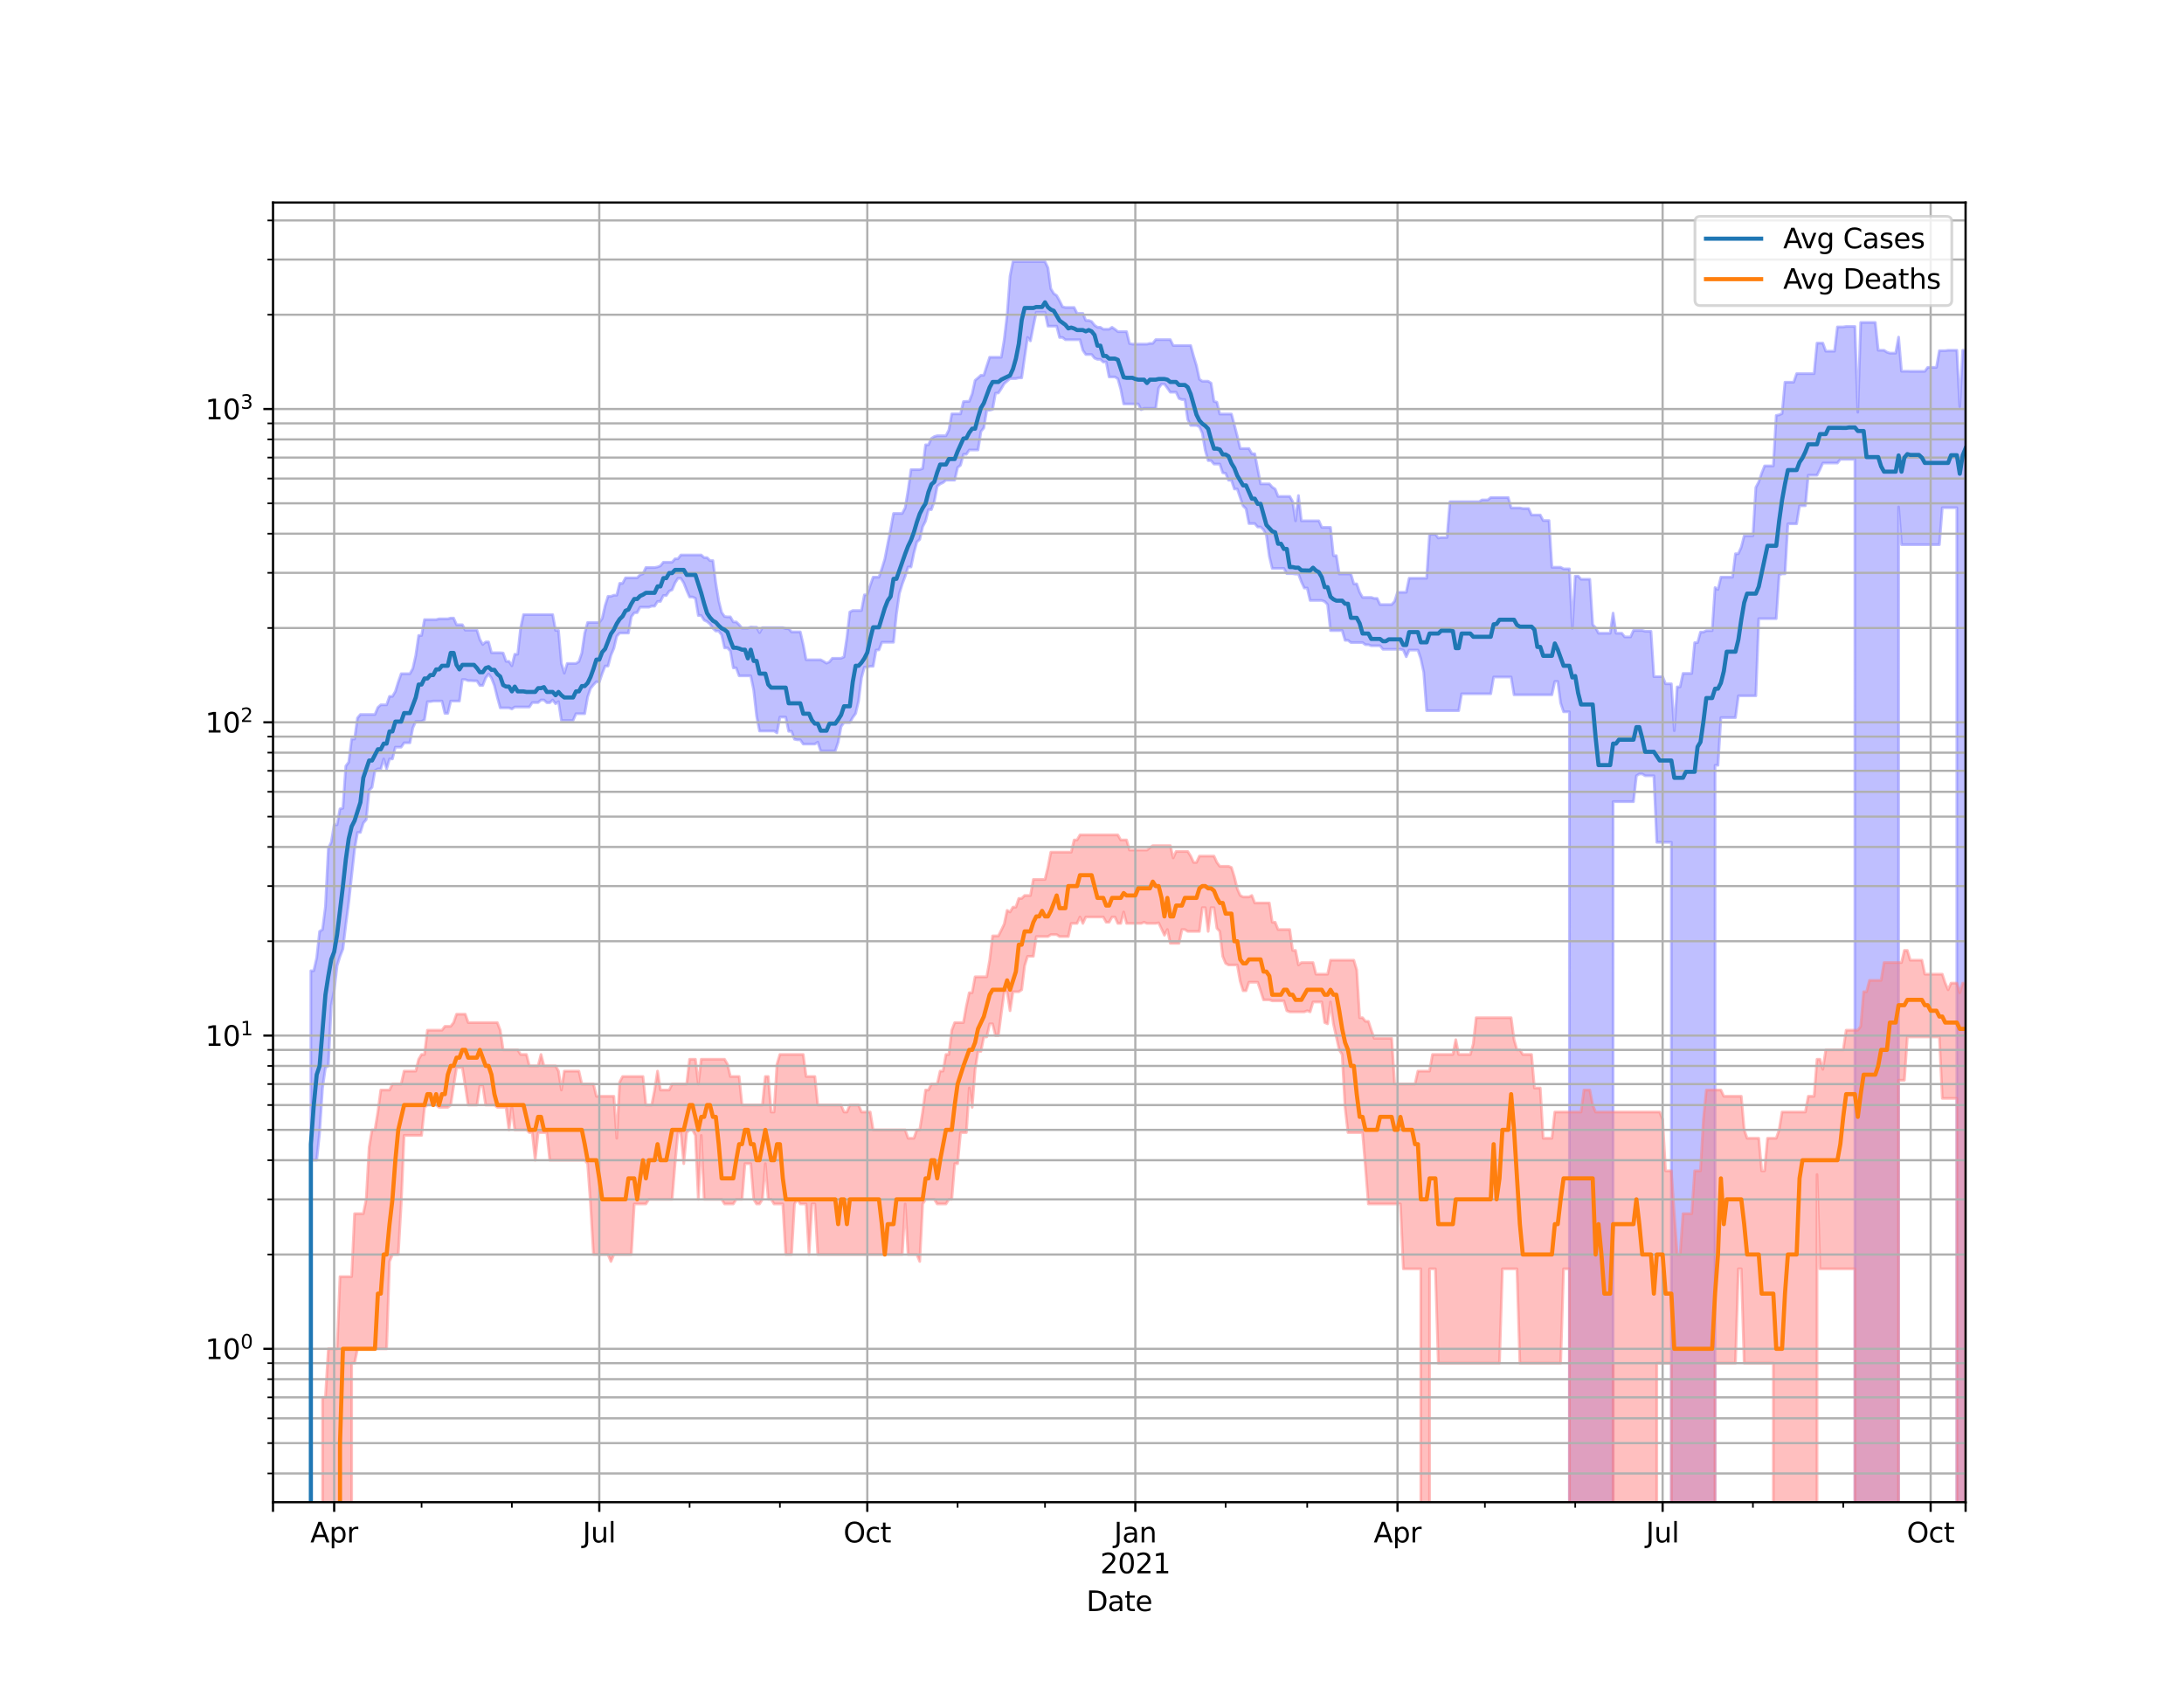 <?xml version="1.0" encoding="utf-8" standalone="no"?>
<!DOCTYPE svg PUBLIC "-//W3C//DTD SVG 1.1//EN"
  "http://www.w3.org/Graphics/SVG/1.1/DTD/svg11.dtd">
<svg height="612pt" version="1.1" viewBox="0 0 792 612" width="792pt" xmlns="http://www.w3.org/2000/svg" xmlns:xlink="http://www.w3.org/1999/xlink">
 <defs>
  <style type="text/css">*{stroke-linecap:butt;stroke-linejoin:round;}</style>
 </defs>
 <g id="figure_1">
  <g id="patch_1">
   <path d="M 0 612 
L 792 612 
L 792 0 
L 0 0 
z
" style="fill:#ffffff;"/>
  </g>
  <g id="axes_1">
   <g id="patch_2">
    <path d="M 99 544.68 
L 712.8 544.68 
L 712.8 73.44 
L 99 73.44 
z
" style="fill:#ffffff;"/>
   </g>
   <g id="PolyCollection_1">
    <path clip-path="url(#p68e2955192)" d="M 99 114073.863 
L 99 114073.863 
L 100.056 114073.863 
L 101.113 114073.863 
L 102.169 114073.863 
L 103.226 114073.863 
L 104.282 114073.863 
L 105.339 114073.863 
L 106.395 114073.863 
L 107.452 114073.863 
L 108.508 114073.863 
L 109.565 114073.863 
L 110.621 114073.863 
L 111.677 114073.863 
L 112.734 351.99 
L 113.79 351.99 
L 114.847 347.317 
L 115.903 337.723 
L 116.96 337.039 
L 118.016 328.729 
L 119.073 307.594 
L 120.129 305.401 
L 121.186 299.038 
L 122.242 299.038 
L 123.298 293.309 
L 124.355 293.03 
L 125.411 277.761 
L 126.468 276.353 
L 127.524 267.98 
L 128.581 267.98 
L 129.637 260.344 
L 130.694 259.07 
L 131.75 259.07 
L 132.807 259.07 
L 133.863 259.07 
L 134.919 259.07 
L 135.976 259.07 
L 137.032 256.528 
L 138.089 255.564 
L 139.145 255.564 
L 140.202 255.564 
L 141.258 252.495 
L 142.315 252.495 
L 143.371 250.733 
L 144.428 247.314 
L 145.484 244.289 
L 146.54 244.289 
L 147.597 244.289 
L 148.653 244.289 
L 149.71 242.392 
L 150.766 237.706 
L 151.823 230.418 
L 152.879 230.418 
L 153.936 224.669 
L 154.992 224.669 
L 156.049 224.669 
L 157.105 224.669 
L 158.161 224.669 
L 159.218 224.391 
L 160.274 224.391 
L 161.331 224.391 
L 162.387 224.391 
L 163.444 224.115 
L 164.5 224.115 
L 165.557 226.536 
L 166.613 226.536 
L 167.67 226.536 
L 168.726 228.476 
L 169.782 228.476 
L 170.839 228.476 
L 171.895 228.476 
L 172.952 228.476 
L 174.008 231.872 
L 175.065 233.676 
L 176.121 232.766 
L 177.178 232.766 
L 178.234 236.689 
L 179.291 236.689 
L 180.347 236.689 
L 181.403 236.689 
L 182.46 236.778 
L 183.516 239.804 
L 184.573 239.804 
L 185.629 241.406 
L 186.686 237.225 
L 187.742 237.225 
L 188.799 227.681 
L 189.855 222.847 
L 190.912 222.847 
L 191.968 222.847 
L 193.024 222.847 
L 194.081 222.847 
L 195.137 222.847 
L 196.194 222.847 
L 197.25 222.847 
L 198.307 222.847 
L 199.363 222.847 
L 200.42 222.847 
L 201.476 228.576 
L 202.533 228.576 
L 203.589 240.566 
L 204.645 244.082 
L 205.702 240.566 
L 206.758 240.566 
L 207.815 240.566 
L 208.871 240.566 
L 209.928 239.899 
L 210.984 236.778 
L 212.041 229.617 
L 213.097 225.7 
L 214.154 225.7 
L 215.21 225.7 
L 216.266 225.7 
L 217.323 225.7 
L 218.379 224.253 
L 219.436 219.625 
L 220.492 216.227 
L 221.549 216.227 
L 222.605 215.818 
L 223.662 215.818 
L 224.718 211.515 
L 225.775 211.515 
L 226.831 209.53 
L 227.887 209.53 
L 228.944 209.53 
L 230 209.53 
L 231.057 209.53 
L 232.113 208.433 
L 233.17 208.084 
L 234.226 205.77 
L 235.283 205.77 
L 236.339 205.77 
L 237.396 205.77 
L 238.452 205.58 
L 239.508 205.157 
L 240.565 203.862 
L 241.621 203.862 
L 242.678 203.862 
L 243.734 203.862 
L 244.791 202.616 
L 245.847 202.616 
L 246.904 201.241 
L 247.96 201.241 
L 249.017 201.241 
L 250.073 201.241 
L 251.129 201.241 
L 252.186 201.241 
L 253.242 201.241 
L 254.299 201.241 
L 255.355 202.202 
L 256.412 202.202 
L 257.468 203.272 
L 258.525 203.272 
L 259.581 211.479 
L 260.638 217.856 
L 261.694 222.071 
L 262.75 223.545 
L 263.807 223.681 
L 264.863 223.681 
L 265.92 225.511 
L 266.976 225.511 
L 268.033 226.512 
L 269.089 227.78 
L 270.146 227.78 
L 271.202 227.78 
L 272.259 227.361 
L 273.315 227.435 
L 274.371 227.435 
L 275.428 229.386 
L 276.484 227.582 
L 277.541 227.582 
L 278.597 227.582 
L 279.654 227.582 
L 280.71 227.582 
L 281.767 227.582 
L 282.823 227.582 
L 283.88 227.582 
L 284.936 227.928 
L 285.992 227.928 
L 287.049 229.132 
L 288.105 229.132 
L 289.162 229.132 
L 290.218 229.132 
L 291.275 233.676 
L 292.331 239.24 
L 293.388 239.24 
L 294.444 239.24 
L 295.501 239.24 
L 296.557 239.24 
L 297.613 239.24 
L 298.67 239.804 
L 299.726 240.471 
L 300.783 239.994 
L 301.839 238.682 
L 302.896 238.682 
L 303.952 238.682 
L 305.009 238.682 
L 306.065 238.192 
L 307.122 231.153 
L 308.178 221.895 
L 309.234 221.372 
L 310.291 221.372 
L 311.347 221.372 
L 312.404 221.372 
L 313.46 215.683 
L 314.517 215.683 
L 315.573 212.266 
L 316.63 209.275 
L 317.686 209.275 
L 318.743 209.275 
L 319.799 206.198 
L 320.855 202.734 
L 321.912 197.292 
L 322.968 191.971 
L 324.025 186.17 
L 325.081 186.17 
L 326.138 186.17 
L 327.194 186.17 
L 328.251 184.13 
L 329.307 177.858 
L 330.364 170.274 
L 331.42 170.274 
L 332.476 170.274 
L 333.533 170.274 
L 334.589 169.883 
L 335.646 161.283 
L 336.702 161.283 
L 337.759 158.97 
L 338.815 158.289 
L 339.872 157.994 
L 340.928 157.994 
L 341.985 157.994 
L 343.041 157.994 
L 344.097 155.908 
L 345.154 150.066 
L 346.21 150.066 
L 347.267 150.066 
L 348.323 150.066 
L 349.38 145.621 
L 350.436 145.537 
L 351.493 145.537 
L 352.549 142.784 
L 353.606 137.913 
L 354.662 137.034 
L 355.718 136.063 
L 356.775 136.063 
L 357.831 132.755 
L 358.888 129.534 
L 359.944 129.534 
L 361.001 129.534 
L 362.057 129.534 
L 363.114 129.534 
L 364.17 123.149 
L 365.227 114.217 
L 366.283 100.116 
L 367.339 94.86 
L 368.396 94.86 
L 369.452 94.86 
L 370.509 94.86 
L 371.565 94.86 
L 372.622 94.86 
L 373.678 94.86 
L 374.735 94.86 
L 375.791 94.86 
L 376.848 94.86 
L 377.904 94.86 
L 378.96 94.86 
L 380.017 97.098 
L 381.073 104.681 
L 382.13 106.448 
L 383.186 107.175 
L 384.243 109.075 
L 385.299 111.23 
L 386.356 111.489 
L 387.412 111.489 
L 388.469 111.489 
L 389.525 111.489 
L 390.581 113.637 
L 391.638 113.637 
L 392.694 113.637 
L 393.751 116.194 
L 394.807 116.194 
L 395.864 116.589 
L 396.92 117.927 
L 397.977 118.67 
L 399.033 118.67 
L 400.09 119.376 
L 401.146 119.376 
L 402.202 119.376 
L 403.259 118.67 
L 404.315 119.376 
L 405.372 120.248 
L 406.428 120.248 
L 407.485 120.248 
L 408.541 120.248 
L 409.598 124.564 
L 410.654 124.778 
L 411.71 124.778 
L 412.767 124.778 
L 413.823 124.778 
L 414.88 124.778 
L 415.936 124.778 
L 416.993 124.512 
L 418.049 124.512 
L 419.106 123.143 
L 420.162 123.143 
L 421.219 123.143 
L 422.275 123.143 
L 423.331 123.143 
L 424.388 123.143 
L 425.444 125.273 
L 426.501 125.273 
L 427.557 125.273 
L 428.614 125.273 
L 429.67 125.273 
L 430.727 125.273 
L 431.783 125.273 
L 432.84 129.114 
L 433.896 132.59 
L 434.952 137.531 
L 436.009 138.226 
L 437.065 138.226 
L 438.122 138.226 
L 439.178 138.918 
L 440.235 145.532 
L 441.291 145.827 
L 442.348 150.122 
L 443.404 150.122 
L 444.461 150.122 
L 445.517 150.122 
L 446.573 150.122 
L 447.63 154.062 
L 448.686 158.169 
L 449.743 162.636 
L 450.799 162.636 
L 451.856 162.636 
L 452.912 162.636 
L 453.969 164.497 
L 455.025 164.539 
L 456.082 170.051 
L 457.138 175.449 
L 458.194 175.449 
L 459.251 175.449 
L 460.307 175.449 
L 461.364 176.634 
L 462.42 177.322 
L 463.477 179.996 
L 464.533 179.996 
L 465.59 179.996 
L 466.646 179.996 
L 467.703 179.996 
L 468.759 181.83 
L 469.815 188.845 
L 470.872 179.696 
L 471.928 188.845 
L 472.985 188.845 
L 474.041 188.845 
L 475.098 188.845 
L 476.154 188.845 
L 477.211 188.845 
L 478.267 188.845 
L 479.324 191.224 
L 480.38 191.224 
L 481.436 191.224 
L 482.493 191.224 
L 483.549 201.472 
L 484.606 201.472 
L 485.662 208.134 
L 486.719 208.134 
L 487.775 208.134 
L 488.832 208.134 
L 489.888 208.134 
L 490.945 211.71 
L 492.001 211.71 
L 493.057 214.744 
L 494.114 216.619 
L 495.17 216.619 
L 496.227 216.619 
L 497.283 216.619 
L 498.34 216.975 
L 499.396 216.975 
L 500.453 219.208 
L 501.509 219.208 
L 502.566 219.208 
L 503.622 219.208 
L 504.678 219.208 
L 505.735 218.058 
L 506.791 214.763 
L 507.848 214.763 
L 508.904 214.763 
L 509.961 214.763 
L 511.017 209.667 
L 512.074 209.667 
L 513.13 209.667 
L 514.187 209.667 
L 515.243 209.667 
L 516.299 209.667 
L 517.356 209.667 
L 518.412 193.723 
L 519.469 193.723 
L 520.525 193.723 
L 521.582 195.079 
L 522.638 194.889 
L 523.695 194.889 
L 524.751 194.889 
L 525.808 181.927 
L 526.864 181.927 
L 527.92 181.927 
L 528.977 181.927 
L 530.033 181.927 
L 531.09 181.927 
L 532.146 181.927 
L 533.203 181.927 
L 534.259 181.927 
L 535.316 181.927 
L 536.372 181.927 
L 537.429 181.259 
L 538.485 181.259 
L 539.541 181.259 
L 540.598 180.391 
L 541.654 180.391 
L 542.711 180.391 
L 543.767 180.391 
L 544.824 180.391 
L 545.88 180.391 
L 546.937 180.391 
L 547.993 184.171 
L 549.05 184.171 
L 550.106 184.171 
L 551.162 184.171 
L 552.219 184.386 
L 553.275 184.386 
L 554.332 184.386 
L 555.388 186.737 
L 556.445 186.737 
L 557.501 186.737 
L 558.558 186.737 
L 559.614 188.744 
L 560.671 188.744 
L 561.727 188.744 
L 562.783 205.691 
L 563.84 205.691 
L 564.896 205.691 
L 565.953 205.691 
L 567.009 206.262 
L 568.066 206.262 
L 569.122 206.262 
L 570.179 227.854 
L 571.235 208.903 
L 572.292 208.903 
L 573.348 210.027 
L 574.404 210.027 
L 575.461 210.027 
L 576.517 210.027 
L 577.574 226.487 
L 578.63 227.656 
L 579.687 229.617 
L 580.743 229.617 
L 581.8 229.617 
L 582.856 229.617 
L 583.913 229.617 
L 584.969 222.314 
L 586.025 229.617 
L 587.082 229.617 
L 588.138 229.617 
L 589.195 230.942 
L 590.251 230.942 
L 591.308 230.942 
L 592.364 228.602 
L 593.421 228.602 
L 594.477 228.602 
L 595.534 228.602 
L 596.59 228.904 
L 597.646 228.904 
L 598.703 228.904 
L 599.759 245.335 
L 600.816 245.335 
L 601.872 245.335 
L 602.929 245.335 
L 603.985 247.942 
L 605.042 247.942 
L 606.098 247.942 
L 607.155 264.95 
L 608.211 249.07 
L 609.267 249.07 
L 610.324 244.185 
L 611.38 244.185 
L 612.437 244.185 
L 613.493 244.185 
L 614.55 233.013 
L 615.606 233.013 
L 616.663 229.208 
L 617.719 229.208 
L 618.776 228.677 
L 619.832 228.677 
L 620.888 228.677 
L 621.945 213.03 
L 623.001 213.749 
L 624.058 209.275 
L 625.114 209.275 
L 626.171 209.275 
L 627.227 209.275 
L 628.284 209.275 
L 629.34 200.781 
L 630.397 200.781 
L 631.453 198.396 
L 632.509 194.284 
L 633.566 194.284 
L 634.622 194.284 
L 635.679 194.284 
L 636.735 176.739 
L 637.792 174.752 
L 638.848 171.593 
L 639.905 168.937 
L 640.961 168.937 
L 642.018 168.937 
L 643.074 168.937 
L 644.13 150.626 
L 645.187 150.425 
L 646.243 149.963 
L 647.3 138.581 
L 648.356 138.581 
L 649.413 138.581 
L 650.469 138.581 
L 651.526 135.477 
L 652.582 135.477 
L 653.639 135.477 
L 654.695 135.477 
L 655.751 135.477 
L 656.808 135.477 
L 657.864 135.477 
L 658.921 124.412 
L 659.977 124.412 
L 661.034 124.412 
L 662.09 127.341 
L 663.147 127.341 
L 664.203 127.341 
L 665.26 127.341 
L 666.316 118.538 
L 667.372 118.538 
L 668.429 118.538 
L 669.485 118.368 
L 670.542 118.368 
L 671.598 118.368 
L 672.655 118.368 
L 673.711 149.466 
L 674.768 116.922 
L 675.824 116.922 
L 676.881 116.922 
L 677.937 116.922 
L 678.993 116.922 
L 680.05 116.922 
L 681.106 127.004 
L 682.163 127.004 
L 683.219 127.004 
L 684.276 127.71 
L 685.332 128.053 
L 686.389 128.053 
L 687.445 128.053 
L 688.502 122.236 
L 689.558 134.607 
L 690.614 134.607 
L 691.671 134.607 
L 692.727 134.64 
L 693.784 134.64 
L 694.84 134.64 
L 695.897 134.64 
L 696.953 134.64 
L 698.01 134.64 
L 699.066 133.203 
L 700.123 133.203 
L 701.179 133.203 
L 702.235 133.203 
L 703.292 127.158 
L 704.348 127.158 
L 705.405 127.158 
L 706.461 127.004 
L 707.518 127.004 
L 708.574 127.004 
L 709.631 127.004 
L 710.687 147.423 
L 711.744 127.004 
L 712.8 127.004 
L 712.8 114073.863 
L 712.8 114073.863 
L 711.744 114073.863 
L 710.687 114073.863 
L 709.631 184.09 
L 708.574 184.09 
L 707.518 184.09 
L 706.461 184.09 
L 705.405 184.09 
L 704.348 184.09 
L 703.292 197.492 
L 702.235 197.492 
L 701.179 197.492 
L 700.123 197.492 
L 699.066 197.492 
L 698.01 197.492 
L 696.953 197.492 
L 695.897 197.492 
L 694.84 197.492 
L 693.784 197.492 
L 692.727 197.492 
L 691.671 197.492 
L 690.614 197.492 
L 689.558 197.492 
L 688.502 183.815 
L 687.445 114073.863 
L 686.389 114073.863 
L 685.332 114073.863 
L 684.276 114073.863 
L 683.219 114073.863 
L 682.163 114073.863 
L 681.106 114073.863 
L 680.05 114073.863 
L 678.993 114073.863 
L 677.937 114073.863 
L 676.881 114073.863 
L 675.824 114073.863 
L 674.768 114073.863 
L 673.711 114073.863 
L 672.655 166.532 
L 671.598 166.532 
L 670.542 166.532 
L 669.485 166.532 
L 668.429 166.532 
L 667.372 166.532 
L 666.316 167.899 
L 665.26 167.899 
L 664.203 167.899 
L 663.147 167.899 
L 662.09 167.899 
L 661.034 167.899 
L 659.977 170.197 
L 658.921 172.318 
L 657.864 172.318 
L 656.808 172.318 
L 655.751 172.318 
L 654.695 183.361 
L 653.639 183.361 
L 652.582 183.361 
L 651.526 189.923 
L 650.469 189.923 
L 649.413 189.923 
L 648.356 189.923 
L 647.3 208.051 
L 646.243 208.051 
L 645.187 208.5 
L 644.13 224.322 
L 643.074 224.322 
L 642.018 224.322 
L 640.961 224.322 
L 639.905 224.322 
L 638.848 224.322 
L 637.792 224.322 
L 636.735 252.291 
L 635.679 252.291 
L 634.622 252.291 
L 633.566 252.291 
L 632.509 252.291 
L 631.453 252.291 
L 630.397 252.291 
L 629.34 260.201 
L 628.284 260.201 
L 627.227 260.201 
L 626.171 260.201 
L 625.114 260.201 
L 624.058 260.201 
L 623.001 277.49 
L 621.945 277.49 
L 620.888 114073.863 
L 619.832 114073.863 
L 618.776 114073.863 
L 617.719 114073.863 
L 616.663 114073.863 
L 615.606 114073.863 
L 614.55 114073.863 
L 613.493 114073.863 
L 612.437 114073.863 
L 611.38 114073.863 
L 610.324 114073.863 
L 609.267 114073.863 
L 608.211 114073.863 
L 607.155 114073.863 
L 606.098 305.401 
L 605.042 305.401 
L 603.985 305.401 
L 602.929 305.401 
L 601.872 305.401 
L 600.816 305.401 
L 599.759 281.286 
L 598.703 281.286 
L 597.646 281.286 
L 596.59 281.286 
L 595.534 280.633 
L 594.477 280.633 
L 593.421 281.286 
L 592.364 290.676 
L 591.308 290.676 
L 590.251 290.676 
L 589.195 290.676 
L 588.138 290.676 
L 587.082 290.676 
L 586.025 290.676 
L 584.969 290.676 
L 583.913 114073.863 
L 582.856 114073.863 
L 581.8 114073.863 
L 580.743 114073.863 
L 579.687 114073.863 
L 578.63 114073.863 
L 577.574 114073.863 
L 576.517 114073.863 
L 575.461 114073.863 
L 574.404 114073.863 
L 573.348 114073.863 
L 572.292 114073.863 
L 571.235 114073.863 
L 570.179 114073.863 
L 569.122 258.102 
L 568.066 258.102 
L 567.009 258.102 
L 565.953 254.918 
L 564.896 247.094 
L 563.84 247.094 
L 562.783 251.927 
L 561.727 251.927 
L 560.671 251.927 
L 559.614 251.927 
L 558.558 251.927 
L 557.501 251.927 
L 556.445 251.927 
L 555.388 251.927 
L 554.332 251.927 
L 553.275 251.927 
L 552.219 251.927 
L 551.162 251.927 
L 550.106 251.927 
L 549.05 251.927 
L 547.993 245.477 
L 546.937 245.477 
L 545.88 245.477 
L 544.824 245.477 
L 543.767 245.477 
L 542.711 245.477 
L 541.654 245.477 
L 540.598 251.566 
L 539.541 251.566 
L 538.485 251.566 
L 537.429 251.566 
L 536.372 251.566 
L 535.316 251.566 
L 534.259 251.566 
L 533.203 251.566 
L 532.146 251.566 
L 531.09 251.566 
L 530.033 251.566 
L 528.977 257.692 
L 527.92 257.692 
L 526.864 257.692 
L 525.808 257.692 
L 524.751 257.692 
L 523.695 257.692 
L 522.638 257.692 
L 521.582 257.692 
L 520.525 257.692 
L 519.469 257.692 
L 518.412 257.692 
L 517.356 257.692 
L 516.299 243.774 
L 515.243 238.837 
L 514.187 235.722 
L 513.13 235.722 
L 512.074 235.722 
L 511.017 235.722 
L 509.961 238.131 
L 508.904 235.693 
L 507.848 235.433 
L 506.791 235.433 
L 505.735 235.433 
L 504.678 235.433 
L 503.622 235.433 
L 502.566 235.433 
L 501.509 235.433 
L 500.453 234.152 
L 499.396 234.152 
L 498.34 234.152 
L 497.283 234.152 
L 496.227 233.76 
L 495.17 233.76 
L 494.114 232.985 
L 493.057 232.985 
L 492.001 232.985 
L 490.945 232.985 
L 489.888 232.985 
L 488.832 232.168 
L 487.775 232.168 
L 486.719 228.576 
L 485.662 228.652 
L 484.606 228.652 
L 483.549 228.652 
L 482.493 228.652 
L 481.436 219.208 
L 480.38 218.099 
L 479.324 217.715 
L 478.267 217.715 
L 477.211 217.715 
L 476.154 217.715 
L 475.098 217.715 
L 474.041 213.213 
L 472.985 213.213 
L 471.928 210.949 
L 470.872 208.15 
L 469.815 208.15 
L 468.759 208.001 
L 467.703 208.001 
L 466.646 208.001 
L 465.59 206.103 
L 464.533 206.103 
L 463.477 206.103 
L 462.42 206.103 
L 461.364 206.103 
L 460.307 201.69 
L 459.251 194.121 
L 458.194 192.079 
L 457.138 191.083 
L 456.082 191.083 
L 455.025 189.842 
L 453.969 189.842 
L 452.912 189.842 
L 451.856 184.458 
L 450.799 183.452 
L 449.743 180.419 
L 448.686 177.304 
L 447.63 177.304 
L 446.573 174.132 
L 445.517 174.132 
L 444.461 171.625 
L 443.404 171.419 
L 442.348 168.26 
L 441.291 168.26 
L 440.235 168.26 
L 439.178 167.012 
L 438.122 167.012 
L 437.065 163.253 
L 436.009 157.055 
L 434.952 154.748 
L 433.896 154.262 
L 432.84 154.262 
L 431.783 154.262 
L 430.727 152.122 
L 429.67 144.874 
L 428.614 144.874 
L 427.557 144.485 
L 426.501 142.197 
L 425.444 142.197 
L 424.388 142.197 
L 423.331 140.691 
L 422.275 139.274 
L 421.219 139.274 
L 420.162 140.691 
L 419.106 148.038 
L 418.049 148.038 
L 416.993 148.038 
L 415.936 148.038 
L 414.88 148.038 
L 413.823 148.56 
L 412.767 146.464 
L 411.71 146.464 
L 410.654 146.464 
L 409.598 146.464 
L 408.541 146.464 
L 407.485 146.464 
L 406.428 141.137 
L 405.372 137.349 
L 404.315 136.674 
L 403.259 136.674 
L 402.202 136.674 
L 401.146 131.235 
L 400.09 131.266 
L 399.033 130.298 
L 397.977 130.298 
L 396.92 129.859 
L 395.864 128.533 
L 394.807 128.533 
L 393.751 128.533 
L 392.694 127.03 
L 391.638 123.176 
L 390.581 123.176 
L 389.525 123.176 
L 388.469 123.176 
L 387.412 123.176 
L 386.356 123.176 
L 385.299 122.359 
L 384.243 122.359 
L 383.186 118.263 
L 382.13 118.263 
L 381.073 118.263 
L 380.017 118.263 
L 378.96 113.243 
L 377.904 113.243 
L 376.848 113.243 
L 375.791 113.243 
L 374.735 118.263 
L 373.678 123.613 
L 372.622 122.338 
L 371.565 129.524 
L 370.509 137.011 
L 369.452 137.011 
L 368.396 137.278 
L 367.339 137.278 
L 366.283 137.278 
L 365.227 138.182 
L 364.17 139.094 
L 363.114 140.903 
L 362.057 142.485 
L 361.001 142.569 
L 359.944 148.456 
L 358.888 148.724 
L 357.831 148.724 
L 356.775 155.143 
L 355.718 156.487 
L 354.662 163.16 
L 353.606 163.16 
L 352.549 163.16 
L 351.493 163.16 
L 350.436 164.731 
L 349.38 164.731 
L 348.323 168.698 
L 347.267 169.51 
L 346.21 174.099 
L 345.154 174.099 
L 344.097 174.099 
L 343.041 174.099 
L 341.985 174.98 
L 340.928 175.474 
L 339.872 176.294 
L 338.815 181.81 
L 337.759 184.787 
L 336.702 184.787 
L 335.646 188.935 
L 334.589 191.001 
L 333.533 195.591 
L 332.476 196.539 
L 331.42 200.468 
L 330.364 205.596 
L 329.307 205.596 
L 328.251 208.953 
L 327.194 211.764 
L 326.138 215.24 
L 325.081 222.669 
L 324.025 232.876 
L 322.968 232.876 
L 321.912 232.876 
L 320.855 232.876 
L 319.799 232.876 
L 318.743 235.636 
L 317.686 235.722 
L 316.63 241.602 
L 315.573 241.602 
L 314.517 241.897 
L 313.46 241.897 
L 312.404 245.76 
L 311.347 254.195 
L 310.291 258.699 
L 309.234 260.153 
L 308.178 261.997 
L 307.122 261.997 
L 306.065 261.997 
L 305.009 263.451 
L 303.952 269.109 
L 302.896 272.293 
L 301.839 272.293 
L 300.783 272.293 
L 299.726 272.293 
L 298.67 272.293 
L 297.613 272.293 
L 296.557 269.109 
L 295.501 269.799 
L 294.444 269.799 
L 293.388 269.799 
L 292.331 269.799 
L 291.275 269.799 
L 290.218 268.26 
L 289.162 268.26 
L 288.105 268.036 
L 287.049 265.161 
L 285.992 265.161 
L 284.936 260.011 
L 283.88 260.011 
L 282.823 260.011 
L 281.767 265.744 
L 280.71 265.055 
L 279.654 265.055 
L 278.597 265.055 
L 277.541 265.055 
L 276.484 265.055 
L 275.428 265.055 
L 274.371 259.585 
L 273.315 250.224 
L 272.259 245.054 
L 271.202 245.054 
L 270.146 245.054 
L 269.089 245.054 
L 268.033 245.054 
L 266.976 242.16 
L 265.92 242.16 
L 264.863 236.043 
L 263.807 234.917 
L 262.75 234.917 
L 261.694 230.21 
L 260.638 228.803 
L 259.581 228.803 
L 258.525 227.804 
L 257.468 226.271 
L 256.412 225.369 
L 255.355 224.878 
L 254.299 223.184 
L 253.242 223.184 
L 252.186 216.935 
L 251.129 216.462 
L 250.073 216.462 
L 249.017 214.066 
L 247.96 211.373 
L 246.904 209.701 
L 245.847 209.701 
L 244.791 211.373 
L 243.734 213.861 
L 242.678 214.348 
L 241.621 215.934 
L 240.565 215.934 
L 239.508 218.079 
L 238.452 218.079 
L 237.396 219.771 
L 236.339 219.771 
L 235.283 220.172 
L 234.226 220.172 
L 233.17 220.172 
L 232.113 220.172 
L 231.057 222.137 
L 230 222.203 
L 228.944 223.613 
L 227.887 229.54 
L 226.831 229.54 
L 225.775 229.54 
L 224.718 229.54 
L 223.662 230.679 
L 222.605 235.088 
L 221.549 237.585 
L 220.492 241.504 
L 219.436 241.504 
L 218.379 244.22 
L 217.323 247.314 
L 216.266 247.204 
L 215.21 248.315 
L 214.154 249.605 
L 213.097 252.699 
L 212.041 258.791 
L 210.984 258.791 
L 209.928 258.791 
L 208.871 258.791 
L 207.815 261.261 
L 206.758 261.261 
L 205.702 261.261 
L 204.645 261.261 
L 203.589 261.261 
L 202.533 254.407 
L 201.476 255.176 
L 200.42 253.817 
L 199.363 254.79 
L 198.307 254.79 
L 197.25 253.817 
L 196.194 253.817 
L 195.137 254.747 
L 194.081 254.747 
L 193.024 254.747 
L 191.968 256.352 
L 190.912 256.352 
L 189.855 256.352 
L 188.799 256.352 
L 187.742 256.352 
L 186.686 256.352 
L 185.629 257.062 
L 184.573 256.661 
L 183.516 256.661 
L 182.46 256.661 
L 181.403 256.661 
L 180.347 252.822 
L 179.291 248.578 
L 178.234 245.831 
L 177.178 244.392 
L 176.121 245.831 
L 175.065 248.54 
L 174.008 248.54 
L 172.952 246.875 
L 171.895 246.875 
L 170.839 246.803 
L 169.782 246.803 
L 168.726 246.405 
L 167.67 246.405 
L 166.613 254.195 
L 165.557 254.195 
L 164.5 254.195 
L 163.444 254.195 
L 162.387 258.653 
L 161.331 258.653 
L 160.274 254.195 
L 159.218 254.195 
L 158.161 254.195 
L 157.105 254.195 
L 156.049 254.407 
L 154.992 254.407 
L 153.936 260.97 
L 152.879 261.603 
L 151.823 261.603 
L 150.766 261.603 
L 149.71 263.912 
L 148.653 269.338 
L 147.597 269.338 
L 146.54 269.338 
L 145.484 270.911 
L 144.428 270.911 
L 143.371 270.911 
L 142.315 275.177 
L 141.258 275.177 
L 140.202 278.793 
L 139.145 275.177 
L 138.089 278.793 
L 137.032 278.793 
L 135.976 279.422 
L 134.919 285.479 
L 133.863 286.524 
L 132.807 297.188 
L 131.75 298.413 
L 130.694 301.839 
L 129.637 301.839 
L 128.581 307.969 
L 127.524 317.493 
L 126.468 327.223 
L 125.411 335.261 
L 124.355 344.081 
L 123.298 346.763 
L 122.242 350.186 
L 121.186 359.238 
L 120.129 364.475 
L 119.073 386.49 
L 118.016 387.111 
L 116.96 394.507 
L 115.903 410.672 
L 114.847 420.683 
L 113.79 420.683 
L 112.734 420.683 
L 111.677 114073.863 
L 110.621 114073.863 
L 109.565 114073.863 
L 108.508 114073.863 
L 107.452 114073.863 
L 106.395 114073.863 
L 105.339 114073.863 
L 104.282 114073.863 
L 103.226 114073.863 
L 102.169 114073.863 
L 101.113 114073.863 
L 100.056 114073.863 
L 99 114073.863 
z
" style="fill:#8080ff;fill-opacity:0.5;stroke:#8080ff;stroke-opacity:0.5;"/>
   </g>
   <g id="PolyCollection_2">
    <path clip-path="url(#p68e2955192)" d="M 99 114073.863 
L 99 114073.863 
L 100.056 114073.863 
L 101.113 114073.863 
L 102.169 114073.863 
L 103.226 114073.863 
L 104.282 114073.863 
L 105.339 114073.863 
L 106.395 114073.863 
L 107.452 114073.863 
L 108.508 114073.863 
L 109.565 114073.863 
L 110.621 114073.863 
L 111.677 114073.863 
L 112.734 114073.863 
L 113.79 114073.863 
L 114.847 114073.863 
L 115.903 114073.863 
L 116.96 506.662 
L 118.016 506.662 
L 119.073 489.068 
L 120.129 489.068 
L 121.186 489.068 
L 122.242 489.068 
L 123.298 462.892 
L 124.355 462.892 
L 125.411 462.892 
L 126.468 462.892 
L 127.524 462.892 
L 128.581 440.071 
L 129.637 440.071 
L 130.694 440.071 
L 131.75 440.071 
L 132.807 434.874 
L 133.863 415.981 
L 134.919 409.675 
L 135.976 409.675 
L 137.032 403.212 
L 138.089 395.238 
L 139.145 395.238 
L 140.202 395.238 
L 141.258 395.238 
L 142.315 393.077 
L 143.371 393.077 
L 144.428 393.077 
L 145.484 393.077 
L 146.54 388.376 
L 147.597 388.376 
L 148.653 388.376 
L 149.71 388.376 
L 150.766 388.376 
L 151.823 384.083 
L 152.879 382.352 
L 153.936 382.352 
L 154.992 373.548 
L 156.049 373.548 
L 157.105 373.548 
L 158.161 373.548 
L 159.218 373.548 
L 160.274 373.548 
L 161.331 372.145 
L 162.387 372.145 
L 163.444 372.145 
L 164.5 370.781 
L 165.557 367.738 
L 166.613 367.738 
L 167.67 367.738 
L 168.726 367.738 
L 169.782 370.781 
L 170.839 370.781 
L 171.895 370.781 
L 172.952 370.781 
L 174.008 370.781 
L 175.065 370.781 
L 176.121 370.781 
L 177.178 370.781 
L 178.234 370.781 
L 179.291 370.781 
L 180.347 370.781 
L 181.403 373.548 
L 182.46 380.68 
L 183.516 380.68 
L 184.573 380.68 
L 185.629 380.68 
L 186.686 380.68 
L 187.742 380.68 
L 188.799 382.352 
L 189.855 382.352 
L 190.912 382.352 
L 191.968 386.49 
L 193.024 386.49 
L 194.081 386.49 
L 195.137 386.49 
L 196.194 382.352 
L 197.25 386.49 
L 198.307 386.49 
L 199.363 386.49 
L 200.42 386.49 
L 201.476 386.49 
L 202.533 388.376 
L 203.589 395.238 
L 204.645 388.376 
L 205.702 388.376 
L 206.758 388.376 
L 207.815 388.376 
L 208.871 388.376 
L 209.928 388.376 
L 210.984 393.077 
L 212.041 393.077 
L 213.097 393.077 
L 214.154 393.077 
L 215.21 393.077 
L 216.266 397.498 
L 217.323 397.498 
L 218.379 397.498 
L 219.436 397.498 
L 220.492 397.498 
L 221.549 397.498 
L 222.605 397.498 
L 223.662 412.727 
L 224.718 392.378 
L 225.775 390.336 
L 226.831 390.336 
L 227.887 390.336 
L 228.944 390.336 
L 230 390.336 
L 231.057 390.336 
L 232.113 390.336 
L 233.17 390.336 
L 234.226 400.681 
L 235.283 400.681 
L 236.339 400.681 
L 237.396 395.238 
L 238.452 388.376 
L 239.508 395.238 
L 240.565 395.238 
L 241.621 395.238 
L 242.678 395.238 
L 243.734 393.077 
L 244.791 393.077 
L 245.847 393.077 
L 246.904 393.077 
L 247.96 393.077 
L 249.017 393.077 
L 250.073 384.083 
L 251.129 384.083 
L 252.186 384.083 
L 253.242 393.077 
L 254.299 384.083 
L 255.355 384.083 
L 256.412 384.083 
L 257.468 384.083 
L 258.525 384.083 
L 259.581 384.083 
L 260.638 384.083 
L 261.694 384.083 
L 262.75 384.083 
L 263.807 385.877 
L 264.863 390.336 
L 265.92 390.336 
L 266.976 390.336 
L 268.033 390.336 
L 269.089 400.681 
L 270.146 400.681 
L 271.202 400.681 
L 272.259 400.681 
L 273.315 400.681 
L 274.371 400.681 
L 275.428 400.681 
L 276.484 400.681 
L 277.541 390.336 
L 278.597 390.336 
L 279.654 403.212 
L 280.71 403.212 
L 281.767 385.877 
L 282.823 382.352 
L 283.88 382.352 
L 284.936 382.352 
L 285.992 382.352 
L 287.049 382.352 
L 288.105 382.352 
L 289.162 382.352 
L 290.218 382.352 
L 291.275 382.352 
L 292.331 390.336 
L 293.388 390.336 
L 294.444 390.336 
L 295.501 390.336 
L 296.557 400.681 
L 297.613 400.681 
L 298.67 400.681 
L 299.726 400.681 
L 300.783 400.681 
L 301.839 400.681 
L 302.896 400.681 
L 303.952 400.681 
L 305.009 400.681 
L 306.065 403.212 
L 307.122 403.212 
L 308.178 400.681 
L 309.234 400.681 
L 310.291 400.681 
L 311.347 400.681 
L 312.404 403.212 
L 313.46 403.212 
L 314.517 403.212 
L 315.573 403.212 
L 316.63 409.675 
L 317.686 409.675 
L 318.743 409.675 
L 319.799 409.675 
L 320.855 409.675 
L 321.912 409.675 
L 322.968 409.675 
L 324.025 409.675 
L 325.081 409.675 
L 326.138 409.675 
L 327.194 409.675 
L 328.251 409.675 
L 329.307 412.727 
L 330.364 412.727 
L 331.42 412.727 
L 332.476 409.675 
L 333.533 409.675 
L 334.589 403.212 
L 335.646 395.238 
L 336.702 395.238 
L 337.759 393.077 
L 338.815 393.077 
L 339.872 393.077 
L 340.928 388.376 
L 341.985 388.376 
L 343.041 382.352 
L 344.097 382.352 
L 345.154 373.548 
L 346.21 370.781 
L 347.267 370.781 
L 348.323 370.781 
L 349.38 370.781 
L 350.436 364.871 
L 351.493 359.953 
L 352.549 359.953 
L 353.606 354.183 
L 354.662 354.183 
L 355.718 354.183 
L 356.775 354.183 
L 357.831 354.183 
L 358.888 348.16 
L 359.944 339.356 
L 361.001 339.356 
L 362.057 339.356 
L 363.114 337.266 
L 364.17 335.044 
L 365.227 330.086 
L 366.283 330.679 
L 367.339 328.921 
L 368.396 328.921 
L 369.452 325.761 
L 370.509 325.761 
L 371.565 324.692 
L 372.622 324.692 
L 373.678 324.692 
L 374.735 318.882 
L 375.791 318.882 
L 376.848 318.882 
L 377.904 318.882 
L 378.96 318.882 
L 380.017 314.538 
L 381.073 308.983 
L 382.13 308.983 
L 383.186 308.983 
L 384.243 308.983 
L 385.299 308.983 
L 386.356 308.983 
L 387.412 308.983 
L 388.469 308.983 
L 389.525 304.574 
L 390.581 304.574 
L 391.638 302.734 
L 392.694 302.734 
L 393.751 302.734 
L 394.807 302.734 
L 395.864 302.734 
L 396.92 302.734 
L 397.977 302.734 
L 399.033 302.734 
L 400.09 302.734 
L 401.146 302.734 
L 402.202 302.734 
L 403.259 302.734 
L 404.315 302.734 
L 405.372 302.734 
L 406.428 304.574 
L 407.485 304.574 
L 408.541 304.574 
L 409.598 308.22 
L 410.654 308.22 
L 411.71 308.22 
L 412.767 308.22 
L 413.823 308.22 
L 414.88 308.22 
L 415.936 308.22 
L 416.993 307.345 
L 418.049 306.607 
L 419.106 306.607 
L 420.162 306.607 
L 421.219 306.607 
L 422.275 306.607 
L 423.331 306.607 
L 424.388 306.607 
L 425.444 311.077 
L 426.501 308.728 
L 427.557 308.728 
L 428.614 308.728 
L 429.67 308.728 
L 430.727 308.728 
L 431.783 310.413 
L 432.84 312.708 
L 433.896 312.708 
L 434.952 310.413 
L 436.009 310.413 
L 437.065 310.413 
L 438.122 310.413 
L 439.178 310.413 
L 440.235 310.413 
L 441.291 312.708 
L 442.348 314.11 
L 443.404 314.11 
L 444.461 314.11 
L 445.517 314.11 
L 446.573 314.538 
L 447.63 317.952 
L 448.686 322.286 
L 449.743 324.692 
L 450.799 325.224 
L 451.856 325.224 
L 452.912 325.224 
L 453.969 324.692 
L 455.025 327.408 
L 456.082 327.408 
L 457.138 327.408 
L 458.194 327.408 
L 459.251 327.408 
L 460.307 327.408 
L 461.364 334.396 
L 462.42 334.396 
L 463.477 337.039 
L 464.533 337.039 
L 465.59 337.039 
L 466.646 337.039 
L 467.703 337.039 
L 468.759 344.606 
L 469.815 344.606 
L 470.872 349.891 
L 471.928 349.018 
L 472.985 349.018 
L 474.041 349.018 
L 475.098 349.018 
L 476.154 349.018 
L 477.211 353.232 
L 478.267 353.232 
L 479.324 353.232 
L 480.38 353.232 
L 481.436 353.232 
L 482.493 348.16 
L 483.549 348.16 
L 484.606 348.16 
L 485.662 348.16 
L 486.719 348.16 
L 487.775 348.16 
L 488.832 348.16 
L 489.888 348.16 
L 490.945 348.16 
L 492.001 351.685 
L 493.057 369.019 
L 494.114 369.019 
L 495.17 370.335 
L 496.227 370.335 
L 497.283 373.548 
L 498.34 376.479 
L 499.396 376.479 
L 500.453 376.479 
L 501.509 376.479 
L 502.566 376.479 
L 503.622 376.479 
L 504.678 376.479 
L 505.735 393.077 
L 506.791 393.077 
L 507.848 393.077 
L 508.904 393.077 
L 509.961 393.077 
L 511.017 393.077 
L 512.074 393.077 
L 513.13 393.077 
L 514.187 388.376 
L 515.243 388.376 
L 516.299 388.376 
L 517.356 388.376 
L 518.412 388.376 
L 519.469 382.352 
L 520.525 382.352 
L 521.582 382.352 
L 522.638 382.352 
L 523.695 382.352 
L 524.751 382.352 
L 525.808 382.352 
L 526.864 382.352 
L 527.92 376.985 
L 528.977 382.352 
L 530.033 382.352 
L 531.09 382.352 
L 532.146 382.352 
L 533.203 382.352 
L 534.259 378.535 
L 535.316 369.019 
L 536.372 369.019 
L 537.429 369.019 
L 538.485 369.019 
L 539.541 369.019 
L 540.598 369.019 
L 541.654 369.019 
L 542.711 369.019 
L 543.767 369.019 
L 544.824 369.019 
L 545.88 369.019 
L 546.937 369.019 
L 547.993 369.019 
L 549.05 376.985 
L 550.106 380.68 
L 551.162 380.68 
L 552.219 382.352 
L 553.275 382.352 
L 554.332 382.352 
L 555.388 382.352 
L 556.445 394.507 
L 557.501 394.507 
L 558.558 394.507 
L 559.614 412.727 
L 560.671 412.727 
L 561.727 412.727 
L 562.783 412.727 
L 563.84 403.212 
L 564.896 403.212 
L 565.953 403.212 
L 567.009 403.212 
L 568.066 403.212 
L 569.122 403.212 
L 570.179 403.212 
L 571.235 403.212 
L 572.292 403.212 
L 573.348 403.212 
L 574.404 395.238 
L 575.461 395.238 
L 576.517 395.238 
L 577.574 400.681 
L 578.63 403.212 
L 579.687 403.212 
L 580.743 403.212 
L 581.8 403.212 
L 582.856 403.212 
L 583.913 403.212 
L 584.969 403.212 
L 586.025 403.212 
L 587.082 403.212 
L 588.138 403.212 
L 589.195 403.212 
L 590.251 403.212 
L 591.308 403.212 
L 592.364 403.212 
L 593.421 403.212 
L 594.477 403.212 
L 595.534 403.212 
L 596.59 403.212 
L 597.646 403.212 
L 598.703 403.212 
L 599.759 403.212 
L 600.816 403.212 
L 601.872 403.212 
L 602.929 405.879 
L 603.985 424.528 
L 605.042 424.528 
L 606.098 424.528 
L 607.155 440.071 
L 608.211 454.875 
L 609.267 454.875 
L 610.324 440.071 
L 611.38 440.071 
L 612.437 440.071 
L 613.493 440.071 
L 614.55 424.528 
L 615.606 424.528 
L 616.663 424.528 
L 617.719 405.879 
L 618.776 395.238 
L 619.832 395.238 
L 620.888 395.238 
L 621.945 395.238 
L 623.001 395.238 
L 624.058 395.238 
L 625.114 397.498 
L 626.171 397.498 
L 627.227 397.498 
L 628.284 397.498 
L 629.34 397.498 
L 630.397 397.498 
L 631.453 397.498 
L 632.509 409.675 
L 633.566 412.727 
L 634.622 412.727 
L 635.679 412.727 
L 636.735 412.727 
L 637.792 412.727 
L 638.848 424.528 
L 639.905 424.528 
L 640.961 412.727 
L 642.018 412.727 
L 643.074 412.727 
L 644.13 412.727 
L 645.187 409.675 
L 646.243 403.212 
L 647.3 403.212 
L 648.356 403.212 
L 649.413 403.212 
L 650.469 403.212 
L 651.526 403.212 
L 652.582 403.212 
L 653.639 403.212 
L 654.695 403.212 
L 655.751 397.498 
L 656.808 397.498 
L 657.864 397.498 
L 658.921 384.083 
L 659.977 384.083 
L 661.034 387.739 
L 662.09 380.68 
L 663.147 380.68 
L 664.203 380.68 
L 665.26 380.68 
L 666.316 380.68 
L 667.372 380.68 
L 668.429 380.68 
L 669.485 373.548 
L 670.542 373.548 
L 671.598 373.548 
L 672.655 373.548 
L 673.711 373.548 
L 674.768 372.145 
L 675.824 359.595 
L 676.881 359.595 
L 677.937 355.481 
L 678.993 355.481 
L 680.05 355.481 
L 681.106 355.481 
L 682.163 355.481 
L 683.219 349.018 
L 684.276 349.018 
L 685.332 349.018 
L 686.389 349.018 
L 687.445 349.018 
L 688.502 349.018 
L 689.558 349.018 
L 690.614 344.606 
L 691.671 344.606 
L 692.727 348.16 
L 693.784 348.16 
L 694.84 348.16 
L 695.897 348.16 
L 696.953 348.16 
L 698.01 353.232 
L 699.066 353.232 
L 700.123 353.232 
L 701.179 353.232 
L 702.235 353.232 
L 703.292 353.232 
L 704.348 353.232 
L 705.405 356.478 
L 706.461 358.885 
L 707.518 356.478 
L 708.574 356.478 
L 709.631 356.478 
L 710.687 359.953 
L 711.744 356.478 
L 712.8 356.478 
L 712.8 114073.863 
L 712.8 114073.863 
L 711.744 114073.863 
L 710.687 114073.863 
L 709.631 398.275 
L 708.574 398.275 
L 707.518 398.275 
L 706.461 398.275 
L 705.405 398.275 
L 704.348 398.275 
L 703.292 375.979 
L 702.235 375.979 
L 701.179 375.979 
L 700.123 375.979 
L 699.066 375.979 
L 698.01 375.979 
L 696.953 375.979 
L 695.897 375.979 
L 694.84 375.979 
L 693.784 375.979 
L 692.727 375.979 
L 691.671 375.979 
L 690.614 391.688 
L 689.558 391.688 
L 688.502 391.688 
L 687.445 114073.863 
L 686.389 114073.863 
L 685.332 114073.863 
L 684.276 114073.863 
L 683.219 114073.863 
L 682.163 114073.863 
L 681.106 114073.863 
L 680.05 114073.863 
L 678.993 114073.863 
L 677.937 114073.863 
L 676.881 114073.863 
L 675.824 114073.863 
L 674.768 114073.863 
L 673.711 114073.863 
L 672.655 460.072 
L 671.598 460.072 
L 670.542 460.072 
L 669.485 460.072 
L 668.429 460.072 
L 667.372 460.072 
L 666.316 460.072 
L 665.26 460.072 
L 664.203 460.072 
L 663.147 460.072 
L 662.09 460.072 
L 661.034 460.072 
L 659.977 460.072 
L 658.921 425.88 
L 657.864 114073.863 
L 656.808 114073.863 
L 655.751 114073.863 
L 654.695 114073.863 
L 653.639 114073.863 
L 652.582 114073.863 
L 651.526 114073.863 
L 650.469 114073.863 
L 649.413 114073.863 
L 648.356 114073.863 
L 647.3 114073.863 
L 646.243 114073.863 
L 645.187 114073.863 
L 644.13 114073.863 
L 643.074 494.265 
L 642.018 494.265 
L 640.961 494.265 
L 639.905 494.265 
L 638.848 494.265 
L 637.792 494.265 
L 636.735 494.265 
L 635.679 494.265 
L 634.622 494.265 
L 633.566 494.265 
L 632.509 494.265 
L 631.453 460.072 
L 630.397 460.072 
L 629.34 494.265 
L 628.284 494.265 
L 627.227 494.265 
L 626.171 494.265 
L 625.114 494.265 
L 624.058 494.265 
L 623.001 494.265 
L 621.945 494.265 
L 620.888 114073.863 
L 619.832 114073.863 
L 618.776 114073.863 
L 617.719 114073.863 
L 616.663 114073.863 
L 615.606 114073.863 
L 614.55 114073.863 
L 613.493 114073.863 
L 612.437 114073.863 
L 611.38 114073.863 
L 610.324 114073.863 
L 609.267 114073.863 
L 608.211 114073.863 
L 607.155 114073.863 
L 606.098 494.265 
L 605.042 494.265 
L 603.985 494.265 
L 602.929 494.265 
L 601.872 494.265 
L 600.816 494.265 
L 599.759 114073.863 
L 598.703 114073.863 
L 597.646 114073.863 
L 596.59 114073.863 
L 595.534 114073.863 
L 594.477 114073.863 
L 593.421 114073.863 
L 592.364 114073.863 
L 591.308 114073.863 
L 590.251 114073.863 
L 589.195 114073.863 
L 588.138 114073.863 
L 587.082 114073.863 
L 586.025 114073.863 
L 584.969 494.265 
L 583.913 114073.863 
L 582.856 114073.863 
L 581.8 114073.863 
L 580.743 114073.863 
L 579.687 114073.863 
L 578.63 114073.863 
L 577.574 114073.863 
L 576.517 114073.863 
L 575.461 114073.863 
L 574.404 114073.863 
L 573.348 114073.863 
L 572.292 114073.863 
L 571.235 114073.863 
L 570.179 114073.863 
L 569.122 460.072 
L 568.066 460.072 
L 567.009 460.072 
L 565.953 494.265 
L 564.896 494.265 
L 563.84 494.265 
L 562.783 494.265 
L 561.727 494.265 
L 560.671 494.265 
L 559.614 494.265 
L 558.558 494.265 
L 557.501 494.265 
L 556.445 494.265 
L 555.388 494.265 
L 554.332 494.265 
L 553.275 494.265 
L 552.219 494.265 
L 551.162 494.265 
L 550.106 460.072 
L 549.05 460.072 
L 547.993 460.072 
L 546.937 460.072 
L 545.88 460.072 
L 544.824 460.072 
L 543.767 494.265 
L 542.711 494.265 
L 541.654 494.265 
L 540.598 494.265 
L 539.541 494.265 
L 538.485 494.265 
L 537.429 494.265 
L 536.372 494.265 
L 535.316 494.265 
L 534.259 494.265 
L 533.203 494.265 
L 532.146 494.265 
L 531.09 494.265 
L 530.033 494.265 
L 528.977 494.265 
L 527.92 494.265 
L 526.864 494.265 
L 525.808 494.265 
L 524.751 494.265 
L 523.695 494.265 
L 522.638 494.265 
L 521.582 494.265 
L 520.525 460.072 
L 519.469 460.072 
L 518.412 460.072 
L 517.356 114073.863 
L 516.299 114073.863 
L 515.243 460.072 
L 514.187 460.072 
L 513.13 460.072 
L 512.074 460.072 
L 511.017 460.072 
L 509.961 460.072 
L 508.904 460.072 
L 507.848 436.546 
L 506.791 436.546 
L 505.735 436.546 
L 504.678 436.546 
L 503.622 436.546 
L 502.566 436.546 
L 501.509 436.546 
L 500.453 436.546 
L 499.396 436.546 
L 498.34 436.546 
L 497.283 436.546 
L 496.227 436.546 
L 495.17 423.213 
L 494.114 410.672 
L 493.057 410.672 
L 492.001 410.672 
L 490.945 410.672 
L 489.888 410.672 
L 488.832 410.672 
L 487.775 401.511 
L 486.719 382.352 
L 485.662 380.68 
L 484.606 375.979 
L 483.549 371.232 
L 482.493 363.305 
L 481.436 371.232 
L 480.38 370.781 
L 479.324 363.305 
L 478.267 363.305 
L 477.211 363.305 
L 476.154 363.305 
L 475.098 366.902 
L 474.041 366.489 
L 472.985 366.902 
L 471.928 366.902 
L 470.872 366.902 
L 469.815 366.902 
L 468.759 366.902 
L 467.703 366.902 
L 466.646 366.489 
L 465.59 362.921 
L 464.533 362.921 
L 463.477 362.921 
L 462.42 362.921 
L 461.364 362.921 
L 460.307 362.541 
L 459.251 362.541 
L 458.194 362.541 
L 457.138 359.238 
L 456.082 356.144 
L 455.025 356.144 
L 453.969 356.144 
L 452.912 356.144 
L 451.856 359.238 
L 450.799 359.238 
L 449.743 355.811 
L 448.686 349.891 
L 447.63 349.891 
L 446.573 349.891 
L 445.517 349.891 
L 444.461 349.307 
L 443.404 346.763 
L 442.348 337.723 
L 441.291 336.589 
L 440.235 329.113 
L 439.178 329.113 
L 438.122 337.723 
L 437.065 329.113 
L 436.009 329.113 
L 434.952 337.723 
L 433.896 337.723 
L 432.84 337.723 
L 431.783 337.723 
L 430.727 337.723 
L 429.67 337.039 
L 428.614 337.039 
L 427.557 342.036 
L 426.501 342.036 
L 425.444 342.036 
L 424.388 342.036 
L 423.331 337.039 
L 422.275 339.119 
L 421.219 336.813 
L 420.162 334.611 
L 419.106 334.827 
L 418.049 334.827 
L 416.993 334.827 
L 415.936 334.827 
L 414.88 334.396 
L 413.823 334.827 
L 412.767 334.827 
L 411.71 334.827 
L 410.654 334.827 
L 409.598 334.827 
L 408.541 334.827 
L 407.485 330.679 
L 406.428 334.827 
L 405.372 334.827 
L 404.315 332.503 
L 403.259 332.503 
L 402.202 334.396 
L 401.146 334.396 
L 400.09 332.503 
L 399.033 332.503 
L 397.977 332.503 
L 396.92 332.503 
L 395.864 332.503 
L 394.807 332.503 
L 393.751 332.503 
L 392.694 334.827 
L 391.638 332.503 
L 390.581 334.827 
L 389.525 334.827 
L 388.469 334.827 
L 387.412 339.593 
L 386.356 339.593 
L 385.299 339.593 
L 384.243 339.593 
L 383.186 338.884 
L 382.13 338.884 
L 381.073 338.884 
L 380.017 339.593 
L 378.96 339.593 
L 377.904 339.593 
L 376.848 339.593 
L 375.791 339.593 
L 374.735 346.763 
L 373.678 346.763 
L 372.622 346.763 
L 371.565 350.186 
L 370.509 358.885 
L 369.452 359.595 
L 368.396 359.595 
L 367.339 359.595 
L 366.283 366.489 
L 365.227 359.595 
L 364.17 359.595 
L 363.114 367.318 
L 362.057 375.483 
L 361.001 375.483 
L 359.944 371.232 
L 358.888 371.232 
L 357.831 375.979 
L 356.775 375.979 
L 355.718 381.231 
L 354.662 381.231 
L 353.606 387.739 
L 352.549 401.511 
L 351.493 394.507 
L 350.436 410.672 
L 349.38 410.672 
L 348.323 410.672 
L 347.267 421.932 
L 346.21 421.932 
L 345.154 434.874 
L 344.097 434.874 
L 343.041 436.546 
L 341.985 436.546 
L 340.928 436.546 
L 339.872 436.546 
L 338.815 434.874 
L 337.759 434.874 
L 336.702 434.874 
L 335.646 434.874 
L 334.589 436.546 
L 333.533 457.405 
L 332.476 454.875 
L 331.42 454.875 
L 330.364 454.875 
L 329.307 454.875 
L 328.251 436.546 
L 327.194 454.875 
L 326.138 454.875 
L 325.081 454.875 
L 324.025 454.875 
L 322.968 454.875 
L 321.912 454.875 
L 320.855 454.875 
L 319.799 454.875 
L 318.743 454.875 
L 317.686 454.875 
L 316.63 454.875 
L 315.573 454.875 
L 314.517 454.875 
L 313.46 454.875 
L 312.404 454.875 
L 311.347 454.875 
L 310.291 454.875 
L 309.234 454.875 
L 308.178 454.875 
L 307.122 454.875 
L 306.065 454.875 
L 305.009 454.875 
L 303.952 454.875 
L 302.896 454.875 
L 301.839 454.875 
L 300.783 454.875 
L 299.726 454.875 
L 298.67 454.875 
L 297.613 454.875 
L 296.557 454.875 
L 295.501 436.546 
L 294.444 436.546 
L 293.388 454.875 
L 292.331 436.546 
L 291.275 436.546 
L 290.218 436.546 
L 289.162 434.874 
L 288.105 436.546 
L 287.049 454.875 
L 285.992 454.875 
L 284.936 454.875 
L 283.88 436.546 
L 282.823 436.546 
L 281.767 436.546 
L 280.71 436.546 
L 279.654 434.874 
L 278.597 434.874 
L 277.541 421.932 
L 276.484 434.874 
L 275.428 436.546 
L 274.371 436.546 
L 273.315 434.874 
L 272.259 421.932 
L 271.202 421.932 
L 270.146 421.932 
L 269.089 434.874 
L 268.033 434.874 
L 266.976 434.874 
L 265.92 436.546 
L 264.863 436.546 
L 263.807 436.546 
L 262.75 436.546 
L 261.694 434.874 
L 260.638 434.874 
L 259.581 434.874 
L 258.525 434.874 
L 257.468 434.874 
L 256.412 434.874 
L 255.355 434.874 
L 254.299 411.689 
L 253.242 434.874 
L 252.186 411.689 
L 251.129 409.675 
L 250.073 409.675 
L 249.017 410.672 
L 247.96 421.932 
L 246.904 410.672 
L 245.847 410.672 
L 244.791 421.932 
L 243.734 434.874 
L 242.678 434.874 
L 241.621 434.874 
L 240.565 434.874 
L 239.508 434.874 
L 238.452 434.874 
L 237.396 434.874 
L 236.339 434.874 
L 235.283 434.874 
L 234.226 436.546 
L 233.17 436.546 
L 232.113 436.546 
L 231.057 436.546 
L 230 436.546 
L 228.944 454.875 
L 227.887 454.875 
L 226.831 454.875 
L 225.775 454.875 
L 224.718 454.875 
L 223.662 454.875 
L 222.605 454.875 
L 221.549 457.405 
L 220.492 454.875 
L 219.436 454.875 
L 218.379 454.875 
L 217.323 454.875 
L 216.266 454.875 
L 215.21 454.875 
L 214.154 436.546 
L 213.097 421.932 
L 212.041 420.683 
L 210.984 420.683 
L 209.928 420.683 
L 208.871 420.683 
L 207.815 420.683 
L 206.758 420.683 
L 205.702 420.683 
L 204.645 420.683 
L 203.589 420.683 
L 202.533 420.683 
L 201.476 420.683 
L 200.42 420.683 
L 199.363 420.683 
L 198.307 410.672 
L 197.25 410.672 
L 196.194 410.672 
L 195.137 410.672 
L 194.081 420.683 
L 193.024 410.672 
L 191.968 410.672 
L 190.912 409.675 
L 189.855 409.675 
L 188.799 409.675 
L 187.742 409.675 
L 186.686 409.675 
L 185.629 401.511 
L 184.573 409.675 
L 183.516 401.511 
L 182.46 401.511 
L 181.403 401.511 
L 180.347 401.511 
L 179.291 400.681 
L 178.234 400.681 
L 177.178 400.681 
L 176.121 400.681 
L 175.065 393.787 
L 174.008 393.787 
L 172.952 400.681 
L 171.895 400.681 
L 170.839 400.681 
L 169.782 400.681 
L 168.726 393.787 
L 167.67 387.111 
L 166.613 387.111 
L 165.557 387.111 
L 164.5 393.787 
L 163.444 400.681 
L 162.387 401.511 
L 161.331 401.511 
L 160.274 401.511 
L 159.218 401.511 
L 158.161 400.681 
L 157.105 400.681 
L 156.049 400.681 
L 154.992 400.681 
L 153.936 401.511 
L 152.879 411.689 
L 151.823 411.689 
L 150.766 411.689 
L 149.71 411.689 
L 148.653 411.689 
L 147.597 411.689 
L 146.54 411.689 
L 145.484 436.546 
L 144.428 454.875 
L 143.371 454.875 
L 142.315 454.875 
L 141.258 457.405 
L 140.202 489.068 
L 139.145 489.068 
L 138.089 489.068 
L 137.032 489.068 
L 135.976 489.068 
L 134.919 489.068 
L 133.863 489.068 
L 132.807 489.068 
L 131.75 489.068 
L 130.694 489.068 
L 129.637 489.068 
L 128.581 494.265 
L 127.524 494.265 
L 126.468 114073.863 
L 125.411 114073.863 
L 124.355 114073.863 
L 123.298 114073.863 
L 122.242 114073.863 
L 121.186 114073.863 
L 120.129 114073.863 
L 119.073 114073.863 
L 118.016 114073.863 
L 116.96 114073.863 
L 115.903 114073.863 
L 114.847 114073.863 
L 113.79 114073.863 
L 112.734 114073.863 
L 111.677 114073.863 
L 110.621 114073.863 
L 109.565 114073.863 
L 108.508 114073.863 
L 107.452 114073.863 
L 106.395 114073.863 
L 105.339 114073.863 
L 104.282 114073.863 
L 103.226 114073.863 
L 102.169 114073.863 
L 101.113 114073.863 
L 100.056 114073.863 
L 99 114073.863 
z
" style="fill:#ff8080;fill-opacity:0.5;stroke:#ff8080;stroke-opacity:0.5;"/>
   </g>
   <g id="matplotlib.axis_1">
    <g id="xtick_1">
     <g id="line2d_1">
      <path clip-path="url(#p68e2955192)" d="M 99 544.68 
L 99 73.44 
" style="fill:none;stroke:#b0b0b0;stroke-linecap:square;stroke-width:0.8;"/>
     </g>
     <g id="line2d_2">
      <defs>
       <path d="M 0 0 
L 0 3.5 
" id="m4abed1d830" style="stroke:#000000;stroke-width:0.8;"/>
      </defs>
      <g>
       <use style="stroke:#000000;stroke-width:0.8;" x="99" xlink:href="#m4abed1d830" y="544.68"/>
      </g>
     </g>
    </g>
    <g id="xtick_2">
     <g id="line2d_3">
      <path clip-path="url(#p68e2955192)" d="M 121.186 544.68 
L 121.186 73.44 
" style="fill:none;stroke:#b0b0b0;stroke-linecap:square;stroke-width:0.8;"/>
     </g>
     <g id="line2d_4">
      <g>
       <use style="stroke:#000000;stroke-width:0.8;" x="121.186" xlink:href="#m4abed1d830" y="544.68"/>
      </g>
     </g>
     <g id="text_1">
      <!-- Apr -->
      <g transform="translate(112.536 559.278)scale(0.1 -0.1)">
       <defs>
        <path d="M 2188 4044 
L 1331 1722 
L 3047 1722 
L 2188 4044 
z
M 1831 4666 
L 2547 4666 
L 4325 0 
L 3669 0 
L 3244 1197 
L 1141 1197 
L 716 0 
L 50 0 
L 1831 4666 
z
" id="DejaVuSans-41" transform="scale(0.016)"/>
        <path d="M 1159 525 
L 1159 -1331 
L 581 -1331 
L 581 3500 
L 1159 3500 
L 1159 2969 
Q 1341 3281 1617 3432 
Q 1894 3584 2278 3584 
Q 2916 3584 3314 3078 
Q 3713 2572 3713 1747 
Q 3713 922 3314 415 
Q 2916 -91 2278 -91 
Q 1894 -91 1617 61 
Q 1341 213 1159 525 
z
M 3116 1747 
Q 3116 2381 2855 2742 
Q 2594 3103 2138 3103 
Q 1681 3103 1420 2742 
Q 1159 2381 1159 1747 
Q 1159 1113 1420 752 
Q 1681 391 2138 391 
Q 2594 391 2855 752 
Q 3116 1113 3116 1747 
z
" id="DejaVuSans-70" transform="scale(0.016)"/>
        <path d="M 2631 2963 
Q 2534 3019 2420 3045 
Q 2306 3072 2169 3072 
Q 1681 3072 1420 2755 
Q 1159 2438 1159 1844 
L 1159 0 
L 581 0 
L 581 3500 
L 1159 3500 
L 1159 2956 
Q 1341 3275 1631 3429 
Q 1922 3584 2338 3584 
Q 2397 3584 2469 3576 
Q 2541 3569 2628 3553 
L 2631 2963 
z
" id="DejaVuSans-72" transform="scale(0.016)"/>
       </defs>
       <use xlink:href="#DejaVuSans-41"/>
       <use x="68.408" xlink:href="#DejaVuSans-70"/>
       <use x="131.885" xlink:href="#DejaVuSans-72"/>
      </g>
     </g>
    </g>
    <g id="xtick_3">
     <g id="line2d_5">
      <path clip-path="url(#p68e2955192)" d="M 217.323 544.68 
L 217.323 73.44 
" style="fill:none;stroke:#b0b0b0;stroke-linecap:square;stroke-width:0.8;"/>
     </g>
     <g id="line2d_6">
      <g>
       <use style="stroke:#000000;stroke-width:0.8;" x="217.323" xlink:href="#m4abed1d830" y="544.68"/>
      </g>
     </g>
     <g id="text_2">
      <!-- Jul -->
      <g transform="translate(211.29 559.278)scale(0.1 -0.1)">
       <defs>
        <path d="M 628 4666 
L 1259 4666 
L 1259 325 
Q 1259 -519 939 -900 
Q 619 -1281 -91 -1281 
L -331 -1281 
L -331 -750 
L -134 -750 
Q 284 -750 456 -515 
Q 628 -281 628 325 
L 628 4666 
z
" id="DejaVuSans-4a" transform="scale(0.016)"/>
        <path d="M 544 1381 
L 544 3500 
L 1119 3500 
L 1119 1403 
Q 1119 906 1312 657 
Q 1506 409 1894 409 
Q 2359 409 2629 706 
Q 2900 1003 2900 1516 
L 2900 3500 
L 3475 3500 
L 3475 0 
L 2900 0 
L 2900 538 
Q 2691 219 2414 64 
Q 2138 -91 1772 -91 
Q 1169 -91 856 284 
Q 544 659 544 1381 
z
M 1991 3584 
L 1991 3584 
z
" id="DejaVuSans-75" transform="scale(0.016)"/>
        <path d="M 603 4863 
L 1178 4863 
L 1178 0 
L 603 0 
L 603 4863 
z
" id="DejaVuSans-6c" transform="scale(0.016)"/>
       </defs>
       <use xlink:href="#DejaVuSans-4a"/>
       <use x="29.492" xlink:href="#DejaVuSans-75"/>
       <use x="92.871" xlink:href="#DejaVuSans-6c"/>
      </g>
     </g>
    </g>
    <g id="xtick_4">
     <g id="line2d_7">
      <path clip-path="url(#p68e2955192)" d="M 314.517 544.68 
L 314.517 73.44 
" style="fill:none;stroke:#b0b0b0;stroke-linecap:square;stroke-width:0.8;"/>
     </g>
     <g id="line2d_8">
      <g>
       <use style="stroke:#000000;stroke-width:0.8;" x="314.517" xlink:href="#m4abed1d830" y="544.68"/>
      </g>
     </g>
     <g id="text_3">
      <!-- Oct -->
      <g transform="translate(305.871 559.278)scale(0.1 -0.1)">
       <defs>
        <path d="M 2522 4238 
Q 1834 4238 1429 3725 
Q 1025 3213 1025 2328 
Q 1025 1447 1429 934 
Q 1834 422 2522 422 
Q 3209 422 3611 934 
Q 4013 1447 4013 2328 
Q 4013 3213 3611 3725 
Q 3209 4238 2522 4238 
z
M 2522 4750 
Q 3503 4750 4090 4092 
Q 4678 3434 4678 2328 
Q 4678 1225 4090 567 
Q 3503 -91 2522 -91 
Q 1538 -91 948 565 
Q 359 1222 359 2328 
Q 359 3434 948 4092 
Q 1538 4750 2522 4750 
z
" id="DejaVuSans-4f" transform="scale(0.016)"/>
        <path d="M 3122 3366 
L 3122 2828 
Q 2878 2963 2633 3030 
Q 2388 3097 2138 3097 
Q 1578 3097 1268 2742 
Q 959 2388 959 1747 
Q 959 1106 1268 751 
Q 1578 397 2138 397 
Q 2388 397 2633 464 
Q 2878 531 3122 666 
L 3122 134 
Q 2881 22 2623 -34 
Q 2366 -91 2075 -91 
Q 1284 -91 818 406 
Q 353 903 353 1747 
Q 353 2603 823 3093 
Q 1294 3584 2113 3584 
Q 2378 3584 2631 3529 
Q 2884 3475 3122 3366 
z
" id="DejaVuSans-63" transform="scale(0.016)"/>
        <path d="M 1172 4494 
L 1172 3500 
L 2356 3500 
L 2356 3053 
L 1172 3053 
L 1172 1153 
Q 1172 725 1289 603 
Q 1406 481 1766 481 
L 2356 481 
L 2356 0 
L 1766 0 
Q 1100 0 847 248 
Q 594 497 594 1153 
L 594 3053 
L 172 3053 
L 172 3500 
L 594 3500 
L 594 4494 
L 1172 4494 
z
" id="DejaVuSans-74" transform="scale(0.016)"/>
       </defs>
       <use xlink:href="#DejaVuSans-4f"/>
       <use x="78.711" xlink:href="#DejaVuSans-63"/>
       <use x="133.691" xlink:href="#DejaVuSans-74"/>
      </g>
     </g>
    </g>
    <g id="xtick_5">
     <g id="line2d_9">
      <path clip-path="url(#p68e2955192)" d="M 411.71 544.68 
L 411.71 73.44 
" style="fill:none;stroke:#b0b0b0;stroke-linecap:square;stroke-width:0.8;"/>
     </g>
     <g id="line2d_10">
      <g>
       <use style="stroke:#000000;stroke-width:0.8;" x="411.71" xlink:href="#m4abed1d830" y="544.68"/>
      </g>
     </g>
     <g id="text_4">
      <!-- Jan -->
      <g transform="translate(404.003 559.278)scale(0.1 -0.1)">
       <defs>
        <path d="M 2194 1759 
Q 1497 1759 1228 1600 
Q 959 1441 959 1056 
Q 959 750 1161 570 
Q 1363 391 1709 391 
Q 2188 391 2477 730 
Q 2766 1069 2766 1631 
L 2766 1759 
L 2194 1759 
z
M 3341 1997 
L 3341 0 
L 2766 0 
L 2766 531 
Q 2569 213 2275 61 
Q 1981 -91 1556 -91 
Q 1019 -91 701 211 
Q 384 513 384 1019 
Q 384 1609 779 1909 
Q 1175 2209 1959 2209 
L 2766 2209 
L 2766 2266 
Q 2766 2663 2505 2880 
Q 2244 3097 1772 3097 
Q 1472 3097 1187 3025 
Q 903 2953 641 2809 
L 641 3341 
Q 956 3463 1253 3523 
Q 1550 3584 1831 3584 
Q 2591 3584 2966 3190 
Q 3341 2797 3341 1997 
z
" id="DejaVuSans-61" transform="scale(0.016)"/>
        <path d="M 3513 2113 
L 3513 0 
L 2938 0 
L 2938 2094 
Q 2938 2591 2744 2837 
Q 2550 3084 2163 3084 
Q 1697 3084 1428 2787 
Q 1159 2491 1159 1978 
L 1159 0 
L 581 0 
L 581 3500 
L 1159 3500 
L 1159 2956 
Q 1366 3272 1645 3428 
Q 1925 3584 2291 3584 
Q 2894 3584 3203 3211 
Q 3513 2838 3513 2113 
z
" id="DejaVuSans-6e" transform="scale(0.016)"/>
       </defs>
       <use xlink:href="#DejaVuSans-4a"/>
       <use x="29.492" xlink:href="#DejaVuSans-61"/>
       <use x="90.771" xlink:href="#DejaVuSans-6e"/>
      </g>
      <!-- 2021 -->
      <g transform="translate(398.985 570.476)scale(0.1 -0.1)">
       <defs>
        <path d="M 1228 531 
L 3431 531 
L 3431 0 
L 469 0 
L 469 531 
Q 828 903 1448 1529 
Q 2069 2156 2228 2338 
Q 2531 2678 2651 2914 
Q 2772 3150 2772 3378 
Q 2772 3750 2511 3984 
Q 2250 4219 1831 4219 
Q 1534 4219 1204 4116 
Q 875 4013 500 3803 
L 500 4441 
Q 881 4594 1212 4672 
Q 1544 4750 1819 4750 
Q 2544 4750 2975 4387 
Q 3406 4025 3406 3419 
Q 3406 3131 3298 2873 
Q 3191 2616 2906 2266 
Q 2828 2175 2409 1742 
Q 1991 1309 1228 531 
z
" id="DejaVuSans-32" transform="scale(0.016)"/>
        <path d="M 2034 4250 
Q 1547 4250 1301 3770 
Q 1056 3291 1056 2328 
Q 1056 1369 1301 889 
Q 1547 409 2034 409 
Q 2525 409 2770 889 
Q 3016 1369 3016 2328 
Q 3016 3291 2770 3770 
Q 2525 4250 2034 4250 
z
M 2034 4750 
Q 2819 4750 3233 4129 
Q 3647 3509 3647 2328 
Q 3647 1150 3233 529 
Q 2819 -91 2034 -91 
Q 1250 -91 836 529 
Q 422 1150 422 2328 
Q 422 3509 836 4129 
Q 1250 4750 2034 4750 
z
" id="DejaVuSans-30" transform="scale(0.016)"/>
        <path d="M 794 531 
L 1825 531 
L 1825 4091 
L 703 3866 
L 703 4441 
L 1819 4666 
L 2450 4666 
L 2450 531 
L 3481 531 
L 3481 0 
L 794 0 
L 794 531 
z
" id="DejaVuSans-31" transform="scale(0.016)"/>
       </defs>
       <use xlink:href="#DejaVuSans-32"/>
       <use x="63.623" xlink:href="#DejaVuSans-30"/>
       <use x="127.246" xlink:href="#DejaVuSans-32"/>
       <use x="190.869" xlink:href="#DejaVuSans-31"/>
      </g>
     </g>
    </g>
    <g id="xtick_6">
     <g id="line2d_11">
      <path clip-path="url(#p68e2955192)" d="M 506.791 544.68 
L 506.791 73.44 
" style="fill:none;stroke:#b0b0b0;stroke-linecap:square;stroke-width:0.8;"/>
     </g>
     <g id="line2d_12">
      <g>
       <use style="stroke:#000000;stroke-width:0.8;" x="506.791" xlink:href="#m4abed1d830" y="544.68"/>
      </g>
     </g>
     <g id="text_5">
      <!-- Apr -->
      <g transform="translate(498.141 559.278)scale(0.1 -0.1)">
       <use xlink:href="#DejaVuSans-41"/>
       <use x="68.408" xlink:href="#DejaVuSans-70"/>
       <use x="131.885" xlink:href="#DejaVuSans-72"/>
      </g>
     </g>
    </g>
    <g id="xtick_7">
     <g id="line2d_13">
      <path clip-path="url(#p68e2955192)" d="M 602.929 544.68 
L 602.929 73.44 
" style="fill:none;stroke:#b0b0b0;stroke-linecap:square;stroke-width:0.8;"/>
     </g>
     <g id="line2d_14">
      <g>
       <use style="stroke:#000000;stroke-width:0.8;" x="602.929" xlink:href="#m4abed1d830" y="544.68"/>
      </g>
     </g>
     <g id="text_6">
      <!-- Jul -->
      <g transform="translate(596.896 559.278)scale(0.1 -0.1)">
       <use xlink:href="#DejaVuSans-4a"/>
       <use x="29.492" xlink:href="#DejaVuSans-75"/>
       <use x="92.871" xlink:href="#DejaVuSans-6c"/>
      </g>
     </g>
    </g>
    <g id="xtick_8">
     <g id="line2d_15">
      <path clip-path="url(#p68e2955192)" d="M 700.123 544.68 
L 700.123 73.44 
" style="fill:none;stroke:#b0b0b0;stroke-linecap:square;stroke-width:0.8;"/>
     </g>
     <g id="line2d_16">
      <g>
       <use style="stroke:#000000;stroke-width:0.8;" x="700.123" xlink:href="#m4abed1d830" y="544.68"/>
      </g>
     </g>
     <g id="text_7">
      <!-- Oct -->
      <g transform="translate(691.477 559.278)scale(0.1 -0.1)">
       <use xlink:href="#DejaVuSans-4f"/>
       <use x="78.711" xlink:href="#DejaVuSans-63"/>
       <use x="133.691" xlink:href="#DejaVuSans-74"/>
      </g>
     </g>
    </g>
    <g id="xtick_9">
     <g id="line2d_17">
      <path clip-path="url(#p68e2955192)" d="M 712.8 544.68 
L 712.8 73.44 
" style="fill:none;stroke:#b0b0b0;stroke-linecap:square;stroke-width:0.8;"/>
     </g>
     <g id="line2d_18">
      <g>
       <use style="stroke:#000000;stroke-width:0.8;" x="712.8" xlink:href="#m4abed1d830" y="544.68"/>
      </g>
     </g>
    </g>
    <g id="xtick_10">
     <g id="line2d_19">
      <defs>
       <path d="M 0 0 
L 0 2 
" id="mbe9820739d" style="stroke:#000000;stroke-width:0.6;"/>
      </defs>
      <g>
       <use style="stroke:#000000;stroke-width:0.6;" x="152.879" xlink:href="#mbe9820739d" y="544.68"/>
      </g>
     </g>
    </g>
    <g id="xtick_11">
     <g id="line2d_20">
      <g>
       <use style="stroke:#000000;stroke-width:0.6;" x="185.629" xlink:href="#mbe9820739d" y="544.68"/>
      </g>
     </g>
    </g>
    <g id="xtick_12">
     <g id="line2d_21">
      <g>
       <use style="stroke:#000000;stroke-width:0.6;" x="250.073" xlink:href="#mbe9820739d" y="544.68"/>
      </g>
     </g>
    </g>
    <g id="xtick_13">
     <g id="line2d_22">
      <g>
       <use style="stroke:#000000;stroke-width:0.6;" x="282.823" xlink:href="#mbe9820739d" y="544.68"/>
      </g>
     </g>
    </g>
    <g id="xtick_14">
     <g id="line2d_23">
      <g>
       <use style="stroke:#000000;stroke-width:0.6;" x="347.267" xlink:href="#mbe9820739d" y="544.68"/>
      </g>
     </g>
    </g>
    <g id="xtick_15">
     <g id="line2d_24">
      <g>
       <use style="stroke:#000000;stroke-width:0.6;" x="378.96" xlink:href="#mbe9820739d" y="544.68"/>
      </g>
     </g>
    </g>
    <g id="xtick_16">
     <g id="line2d_25">
      <g>
       <use style="stroke:#000000;stroke-width:0.6;" x="444.461" xlink:href="#mbe9820739d" y="544.68"/>
      </g>
     </g>
    </g>
    <g id="xtick_17">
     <g id="line2d_26">
      <g>
       <use style="stroke:#000000;stroke-width:0.6;" x="474.041" xlink:href="#mbe9820739d" y="544.68"/>
      </g>
     </g>
    </g>
    <g id="xtick_18">
     <g id="line2d_27">
      <g>
       <use style="stroke:#000000;stroke-width:0.6;" x="538.485" xlink:href="#mbe9820739d" y="544.68"/>
      </g>
     </g>
    </g>
    <g id="xtick_19">
     <g id="line2d_28">
      <g>
       <use style="stroke:#000000;stroke-width:0.6;" x="571.235" xlink:href="#mbe9820739d" y="544.68"/>
      </g>
     </g>
    </g>
    <g id="xtick_20">
     <g id="line2d_29">
      <g>
       <use style="stroke:#000000;stroke-width:0.6;" x="635.679" xlink:href="#mbe9820739d" y="544.68"/>
      </g>
     </g>
    </g>
    <g id="xtick_21">
     <g id="line2d_30">
      <g>
       <use style="stroke:#000000;stroke-width:0.6;" x="668.429" xlink:href="#mbe9820739d" y="544.68"/>
      </g>
     </g>
    </g>
    <g id="text_8">
     <!-- Date -->
     <g transform="translate(393.949 584.154)scale(0.1 -0.1)">
      <defs>
       <path d="M 1259 4147 
L 1259 519 
L 2022 519 
Q 2988 519 3436 956 
Q 3884 1394 3884 2338 
Q 3884 3275 3436 3711 
Q 2988 4147 2022 4147 
L 1259 4147 
z
M 628 4666 
L 1925 4666 
Q 3281 4666 3915 4102 
Q 4550 3538 4550 2338 
Q 4550 1131 3912 565 
Q 3275 0 1925 0 
L 628 0 
L 628 4666 
z
" id="DejaVuSans-44" transform="scale(0.016)"/>
       <path d="M 3597 1894 
L 3597 1613 
L 953 1613 
Q 991 1019 1311 708 
Q 1631 397 2203 397 
Q 2534 397 2845 478 
Q 3156 559 3463 722 
L 3463 178 
Q 3153 47 2828 -22 
Q 2503 -91 2169 -91 
Q 1331 -91 842 396 
Q 353 884 353 1716 
Q 353 2575 817 3079 
Q 1281 3584 2069 3584 
Q 2775 3584 3186 3129 
Q 3597 2675 3597 1894 
z
M 3022 2063 
Q 3016 2534 2758 2815 
Q 2500 3097 2075 3097 
Q 1594 3097 1305 2825 
Q 1016 2553 972 2059 
L 3022 2063 
z
" id="DejaVuSans-65" transform="scale(0.016)"/>
      </defs>
      <use xlink:href="#DejaVuSans-44"/>
      <use x="77.002" xlink:href="#DejaVuSans-61"/>
      <use x="138.281" xlink:href="#DejaVuSans-74"/>
      <use x="177.49" xlink:href="#DejaVuSans-65"/>
     </g>
    </g>
   </g>
   <g id="matplotlib.axis_2">
    <g id="ytick_1">
     <g id="line2d_31">
      <path clip-path="url(#p68e2955192)" d="M 99 489.068 
L 712.8 489.068 
" style="fill:none;stroke:#b0b0b0;stroke-linecap:square;stroke-width:0.8;"/>
     </g>
     <g id="line2d_32">
      <defs>
       <path d="M 0 0 
L -3.5 0 
" id="me91a084207" style="stroke:#000000;stroke-width:0.8;"/>
      </defs>
      <g>
       <use style="stroke:#000000;stroke-width:0.8;" x="99" xlink:href="#me91a084207" y="489.068"/>
      </g>
     </g>
     <g id="text_9">
      <!-- $\mathdefault{10^{0}}$ -->
      <g transform="translate(74.4 492.867)scale(0.1 -0.1)">
       <use transform="translate(0 0.766)" xlink:href="#DejaVuSans-31"/>
       <use transform="translate(63.623 0.766)" xlink:href="#DejaVuSans-30"/>
       <use transform="translate(128.203 39.047)scale(0.7)" xlink:href="#DejaVuSans-30"/>
      </g>
     </g>
    </g>
    <g id="ytick_2">
     <g id="line2d_33">
      <path clip-path="url(#p68e2955192)" d="M 99 375.483 
L 712.8 375.483 
" style="fill:none;stroke:#b0b0b0;stroke-linecap:square;stroke-width:0.8;"/>
     </g>
     <g id="line2d_34">
      <g>
       <use style="stroke:#000000;stroke-width:0.8;" x="99" xlink:href="#me91a084207" y="375.483"/>
      </g>
     </g>
     <g id="text_10">
      <!-- $\mathdefault{10^{1}}$ -->
      <g transform="translate(74.4 379.282)scale(0.1 -0.1)">
       <use transform="translate(0 0.684)" xlink:href="#DejaVuSans-31"/>
       <use transform="translate(63.623 0.684)" xlink:href="#DejaVuSans-30"/>
       <use transform="translate(128.203 38.966)scale(0.7)" xlink:href="#DejaVuSans-31"/>
      </g>
     </g>
    </g>
    <g id="ytick_3">
     <g id="line2d_35">
      <path clip-path="url(#p68e2955192)" d="M 99 261.898 
L 712.8 261.898 
" style="fill:none;stroke:#b0b0b0;stroke-linecap:square;stroke-width:0.8;"/>
     </g>
     <g id="line2d_36">
      <g>
       <use style="stroke:#000000;stroke-width:0.8;" x="99" xlink:href="#me91a084207" y="261.898"/>
      </g>
     </g>
     <g id="text_11">
      <!-- $\mathdefault{10^{2}}$ -->
      <g transform="translate(74.4 265.697)scale(0.1 -0.1)">
       <use transform="translate(0 0.766)" xlink:href="#DejaVuSans-31"/>
       <use transform="translate(63.623 0.766)" xlink:href="#DejaVuSans-30"/>
       <use transform="translate(128.203 39.047)scale(0.7)" xlink:href="#DejaVuSans-32"/>
      </g>
     </g>
    </g>
    <g id="ytick_4">
     <g id="line2d_37">
      <path clip-path="url(#p68e2955192)" d="M 99 148.313 
L 712.8 148.313 
" style="fill:none;stroke:#b0b0b0;stroke-linecap:square;stroke-width:0.8;"/>
     </g>
     <g id="line2d_38">
      <g>
       <use style="stroke:#000000;stroke-width:0.8;" x="99" xlink:href="#me91a084207" y="148.313"/>
      </g>
     </g>
     <g id="text_12">
      <!-- $\mathdefault{10^{3}}$ -->
      <g transform="translate(74.4 152.112)scale(0.1 -0.1)">
       <defs>
        <path d="M 2597 2516 
Q 3050 2419 3304 2112 
Q 3559 1806 3559 1356 
Q 3559 666 3084 287 
Q 2609 -91 1734 -91 
Q 1441 -91 1130 -33 
Q 819 25 488 141 
L 488 750 
Q 750 597 1062 519 
Q 1375 441 1716 441 
Q 2309 441 2620 675 
Q 2931 909 2931 1356 
Q 2931 1769 2642 2001 
Q 2353 2234 1838 2234 
L 1294 2234 
L 1294 2753 
L 1863 2753 
Q 2328 2753 2575 2939 
Q 2822 3125 2822 3475 
Q 2822 3834 2567 4026 
Q 2313 4219 1838 4219 
Q 1578 4219 1281 4162 
Q 984 4106 628 3988 
L 628 4550 
Q 988 4650 1302 4700 
Q 1616 4750 1894 4750 
Q 2613 4750 3031 4423 
Q 3450 4097 3450 3541 
Q 3450 3153 3228 2886 
Q 3006 2619 2597 2516 
z
" id="DejaVuSans-33" transform="scale(0.016)"/>
       </defs>
       <use transform="translate(0 0.766)" xlink:href="#DejaVuSans-31"/>
       <use transform="translate(63.623 0.766)" xlink:href="#DejaVuSans-30"/>
       <use transform="translate(128.203 39.047)scale(0.7)" xlink:href="#DejaVuSans-33"/>
      </g>
     </g>
    </g>
    <g id="ytick_5">
     <g id="line2d_39">
      <path clip-path="url(#p68e2955192)" d="M 99 534.268 
L 712.8 534.268 
" style="fill:none;stroke:#b0b0b0;stroke-linecap:square;stroke-width:0.8;"/>
     </g>
     <g id="line2d_40">
      <defs>
       <path d="M 0 0 
L -2 0 
" id="m0cb60b688e" style="stroke:#000000;stroke-width:0.6;"/>
      </defs>
      <g>
       <use style="stroke:#000000;stroke-width:0.6;" x="99" xlink:href="#m0cb60b688e" y="534.268"/>
      </g>
     </g>
    </g>
    <g id="ytick_6">
     <g id="line2d_41">
      <path clip-path="url(#p68e2955192)" d="M 99 523.26 
L 712.8 523.26 
" style="fill:none;stroke:#b0b0b0;stroke-linecap:square;stroke-width:0.8;"/>
     </g>
     <g id="line2d_42">
      <g>
       <use style="stroke:#000000;stroke-width:0.6;" x="99" xlink:href="#m0cb60b688e" y="523.26"/>
      </g>
     </g>
    </g>
    <g id="ytick_7">
     <g id="line2d_43">
      <path clip-path="url(#p68e2955192)" d="M 99 514.266 
L 712.8 514.266 
" style="fill:none;stroke:#b0b0b0;stroke-linecap:square;stroke-width:0.8;"/>
     </g>
     <g id="line2d_44">
      <g>
       <use style="stroke:#000000;stroke-width:0.6;" x="99" xlink:href="#m0cb60b688e" y="514.266"/>
      </g>
     </g>
    </g>
    <g id="ytick_8">
     <g id="line2d_45">
      <path clip-path="url(#p68e2955192)" d="M 99 506.662 
L 712.8 506.662 
" style="fill:none;stroke:#b0b0b0;stroke-linecap:square;stroke-width:0.8;"/>
     </g>
     <g id="line2d_46">
      <g>
       <use style="stroke:#000000;stroke-width:0.6;" x="99" xlink:href="#m0cb60b688e" y="506.662"/>
      </g>
     </g>
    </g>
    <g id="ytick_9">
     <g id="line2d_47">
      <path clip-path="url(#p68e2955192)" d="M 99 500.075 
L 712.8 500.075 
" style="fill:none;stroke:#b0b0b0;stroke-linecap:square;stroke-width:0.8;"/>
     </g>
     <g id="line2d_48">
      <g>
       <use style="stroke:#000000;stroke-width:0.6;" x="99" xlink:href="#m0cb60b688e" y="500.075"/>
      </g>
     </g>
    </g>
    <g id="ytick_10">
     <g id="line2d_49">
      <path clip-path="url(#p68e2955192)" d="M 99 494.265 
L 712.8 494.265 
" style="fill:none;stroke:#b0b0b0;stroke-linecap:square;stroke-width:0.8;"/>
     </g>
     <g id="line2d_50">
      <g>
       <use style="stroke:#000000;stroke-width:0.6;" x="99" xlink:href="#m0cb60b688e" y="494.265"/>
      </g>
     </g>
    </g>
    <g id="ytick_11">
     <g id="line2d_51">
      <path clip-path="url(#p68e2955192)" d="M 99 454.875 
L 712.8 454.875 
" style="fill:none;stroke:#b0b0b0;stroke-linecap:square;stroke-width:0.8;"/>
     </g>
     <g id="line2d_52">
      <g>
       <use style="stroke:#000000;stroke-width:0.6;" x="99" xlink:href="#m0cb60b688e" y="454.875"/>
      </g>
     </g>
    </g>
    <g id="ytick_12">
     <g id="line2d_53">
      <path clip-path="url(#p68e2955192)" d="M 99 434.874 
L 712.8 434.874 
" style="fill:none;stroke:#b0b0b0;stroke-linecap:square;stroke-width:0.8;"/>
     </g>
     <g id="line2d_54">
      <g>
       <use style="stroke:#000000;stroke-width:0.6;" x="99" xlink:href="#m0cb60b688e" y="434.874"/>
      </g>
     </g>
    </g>
    <g id="ytick_13">
     <g id="line2d_55">
      <path clip-path="url(#p68e2955192)" d="M 99 420.683 
L 712.8 420.683 
" style="fill:none;stroke:#b0b0b0;stroke-linecap:square;stroke-width:0.8;"/>
     </g>
     <g id="line2d_56">
      <g>
       <use style="stroke:#000000;stroke-width:0.6;" x="99" xlink:href="#m0cb60b688e" y="420.683"/>
      </g>
     </g>
    </g>
    <g id="ytick_14">
     <g id="line2d_57">
      <path clip-path="url(#p68e2955192)" d="M 99 409.675 
L 712.8 409.675 
" style="fill:none;stroke:#b0b0b0;stroke-linecap:square;stroke-width:0.8;"/>
     </g>
     <g id="line2d_58">
      <g>
       <use style="stroke:#000000;stroke-width:0.6;" x="99" xlink:href="#m0cb60b688e" y="409.675"/>
      </g>
     </g>
    </g>
    <g id="ytick_15">
     <g id="line2d_59">
      <path clip-path="url(#p68e2955192)" d="M 99 400.681 
L 712.8 400.681 
" style="fill:none;stroke:#b0b0b0;stroke-linecap:square;stroke-width:0.8;"/>
     </g>
     <g id="line2d_60">
      <g>
       <use style="stroke:#000000;stroke-width:0.6;" x="99" xlink:href="#m0cb60b688e" y="400.681"/>
      </g>
     </g>
    </g>
    <g id="ytick_16">
     <g id="line2d_61">
      <path clip-path="url(#p68e2955192)" d="M 99 393.077 
L 712.8 393.077 
" style="fill:none;stroke:#b0b0b0;stroke-linecap:square;stroke-width:0.8;"/>
     </g>
     <g id="line2d_62">
      <g>
       <use style="stroke:#000000;stroke-width:0.6;" x="99" xlink:href="#m0cb60b688e" y="393.077"/>
      </g>
     </g>
    </g>
    <g id="ytick_17">
     <g id="line2d_63">
      <path clip-path="url(#p68e2955192)" d="M 99 386.49 
L 712.8 386.49 
" style="fill:none;stroke:#b0b0b0;stroke-linecap:square;stroke-width:0.8;"/>
     </g>
     <g id="line2d_64">
      <g>
       <use style="stroke:#000000;stroke-width:0.6;" x="99" xlink:href="#m0cb60b688e" y="386.49"/>
      </g>
     </g>
    </g>
    <g id="ytick_18">
     <g id="line2d_65">
      <path clip-path="url(#p68e2955192)" d="M 99 380.68 
L 712.8 380.68 
" style="fill:none;stroke:#b0b0b0;stroke-linecap:square;stroke-width:0.8;"/>
     </g>
     <g id="line2d_66">
      <g>
       <use style="stroke:#000000;stroke-width:0.6;" x="99" xlink:href="#m0cb60b688e" y="380.68"/>
      </g>
     </g>
    </g>
    <g id="ytick_19">
     <g id="line2d_67">
      <path clip-path="url(#p68e2955192)" d="M 99 341.29 
L 712.8 341.29 
" style="fill:none;stroke:#b0b0b0;stroke-linecap:square;stroke-width:0.8;"/>
     </g>
     <g id="line2d_68">
      <g>
       <use style="stroke:#000000;stroke-width:0.6;" x="99" xlink:href="#m0cb60b688e" y="341.29"/>
      </g>
     </g>
    </g>
    <g id="ytick_20">
     <g id="line2d_69">
      <path clip-path="url(#p68e2955192)" d="M 99 321.289 
L 712.8 321.289 
" style="fill:none;stroke:#b0b0b0;stroke-linecap:square;stroke-width:0.8;"/>
     </g>
     <g id="line2d_70">
      <g>
       <use style="stroke:#000000;stroke-width:0.6;" x="99" xlink:href="#m0cb60b688e" y="321.289"/>
      </g>
     </g>
    </g>
    <g id="ytick_21">
     <g id="line2d_71">
      <path clip-path="url(#p68e2955192)" d="M 99 307.098 
L 712.8 307.098 
" style="fill:none;stroke:#b0b0b0;stroke-linecap:square;stroke-width:0.8;"/>
     </g>
     <g id="line2d_72">
      <g>
       <use style="stroke:#000000;stroke-width:0.6;" x="99" xlink:href="#m0cb60b688e" y="307.098"/>
      </g>
     </g>
    </g>
    <g id="ytick_22">
     <g id="line2d_73">
      <path clip-path="url(#p68e2955192)" d="M 99 296.09 
L 712.8 296.09 
" style="fill:none;stroke:#b0b0b0;stroke-linecap:square;stroke-width:0.8;"/>
     </g>
     <g id="line2d_74">
      <g>
       <use style="stroke:#000000;stroke-width:0.6;" x="99" xlink:href="#m0cb60b688e" y="296.09"/>
      </g>
     </g>
    </g>
    <g id="ytick_23">
     <g id="line2d_75">
      <path clip-path="url(#p68e2955192)" d="M 99 287.097 
L 712.8 287.097 
" style="fill:none;stroke:#b0b0b0;stroke-linecap:square;stroke-width:0.8;"/>
     </g>
     <g id="line2d_76">
      <g>
       <use style="stroke:#000000;stroke-width:0.6;" x="99" xlink:href="#m0cb60b688e" y="287.097"/>
      </g>
     </g>
    </g>
    <g id="ytick_24">
     <g id="line2d_77">
      <path clip-path="url(#p68e2955192)" d="M 99 279.492 
L 712.8 279.492 
" style="fill:none;stroke:#b0b0b0;stroke-linecap:square;stroke-width:0.8;"/>
     </g>
     <g id="line2d_78">
      <g>
       <use style="stroke:#000000;stroke-width:0.6;" x="99" xlink:href="#m0cb60b688e" y="279.492"/>
      </g>
     </g>
    </g>
    <g id="ytick_25">
     <g id="line2d_79">
      <path clip-path="url(#p68e2955192)" d="M 99 272.905 
L 712.8 272.905 
" style="fill:none;stroke:#b0b0b0;stroke-linecap:square;stroke-width:0.8;"/>
     </g>
     <g id="line2d_80">
      <g>
       <use style="stroke:#000000;stroke-width:0.6;" x="99" xlink:href="#m0cb60b688e" y="272.905"/>
      </g>
     </g>
    </g>
    <g id="ytick_26">
     <g id="line2d_81">
      <path clip-path="url(#p68e2955192)" d="M 99 267.095 
L 712.8 267.095 
" style="fill:none;stroke:#b0b0b0;stroke-linecap:square;stroke-width:0.8;"/>
     </g>
     <g id="line2d_82">
      <g>
       <use style="stroke:#000000;stroke-width:0.6;" x="99" xlink:href="#m0cb60b688e" y="267.095"/>
      </g>
     </g>
    </g>
    <g id="ytick_27">
     <g id="line2d_83">
      <path clip-path="url(#p68e2955192)" d="M 99 227.706 
L 712.8 227.706 
" style="fill:none;stroke:#b0b0b0;stroke-linecap:square;stroke-width:0.8;"/>
     </g>
     <g id="line2d_84">
      <g>
       <use style="stroke:#000000;stroke-width:0.6;" x="99" xlink:href="#m0cb60b688e" y="227.706"/>
      </g>
     </g>
    </g>
    <g id="ytick_28">
     <g id="line2d_85">
      <path clip-path="url(#p68e2955192)" d="M 99 207.704 
L 712.8 207.704 
" style="fill:none;stroke:#b0b0b0;stroke-linecap:square;stroke-width:0.8;"/>
     </g>
     <g id="line2d_86">
      <g>
       <use style="stroke:#000000;stroke-width:0.6;" x="99" xlink:href="#m0cb60b688e" y="207.704"/>
      </g>
     </g>
    </g>
    <g id="ytick_29">
     <g id="line2d_87">
      <path clip-path="url(#p68e2955192)" d="M 99 193.513 
L 712.8 193.513 
" style="fill:none;stroke:#b0b0b0;stroke-linecap:square;stroke-width:0.8;"/>
     </g>
     <g id="line2d_88">
      <g>
       <use style="stroke:#000000;stroke-width:0.6;" x="99" xlink:href="#m0cb60b688e" y="193.513"/>
      </g>
     </g>
    </g>
    <g id="ytick_30">
     <g id="line2d_89">
      <path clip-path="url(#p68e2955192)" d="M 99 182.506 
L 712.8 182.506 
" style="fill:none;stroke:#b0b0b0;stroke-linecap:square;stroke-width:0.8;"/>
     </g>
     <g id="line2d_90">
      <g>
       <use style="stroke:#000000;stroke-width:0.6;" x="99" xlink:href="#m0cb60b688e" y="182.506"/>
      </g>
     </g>
    </g>
    <g id="ytick_31">
     <g id="line2d_91">
      <path clip-path="url(#p68e2955192)" d="M 99 173.512 
L 712.8 173.512 
" style="fill:none;stroke:#b0b0b0;stroke-linecap:square;stroke-width:0.8;"/>
     </g>
     <g id="line2d_92">
      <g>
       <use style="stroke:#000000;stroke-width:0.6;" x="99" xlink:href="#m0cb60b688e" y="173.512"/>
      </g>
     </g>
    </g>
    <g id="ytick_32">
     <g id="line2d_93">
      <path clip-path="url(#p68e2955192)" d="M 99 165.908 
L 712.8 165.908 
" style="fill:none;stroke:#b0b0b0;stroke-linecap:square;stroke-width:0.8;"/>
     </g>
     <g id="line2d_94">
      <g>
       <use style="stroke:#000000;stroke-width:0.6;" x="99" xlink:href="#m0cb60b688e" y="165.908"/>
      </g>
     </g>
    </g>
    <g id="ytick_33">
     <g id="line2d_95">
      <path clip-path="url(#p68e2955192)" d="M 99 159.321 
L 712.8 159.321 
" style="fill:none;stroke:#b0b0b0;stroke-linecap:square;stroke-width:0.8;"/>
     </g>
     <g id="line2d_96">
      <g>
       <use style="stroke:#000000;stroke-width:0.6;" x="99" xlink:href="#m0cb60b688e" y="159.321"/>
      </g>
     </g>
    </g>
    <g id="ytick_34">
     <g id="line2d_97">
      <path clip-path="url(#p68e2955192)" d="M 99 153.511 
L 712.8 153.511 
" style="fill:none;stroke:#b0b0b0;stroke-linecap:square;stroke-width:0.8;"/>
     </g>
     <g id="line2d_98">
      <g>
       <use style="stroke:#000000;stroke-width:0.6;" x="99" xlink:href="#m0cb60b688e" y="153.511"/>
      </g>
     </g>
    </g>
    <g id="ytick_35">
     <g id="line2d_99">
      <path clip-path="url(#p68e2955192)" d="M 99 114.121 
L 712.8 114.121 
" style="fill:none;stroke:#b0b0b0;stroke-linecap:square;stroke-width:0.8;"/>
     </g>
     <g id="line2d_100">
      <g>
       <use style="stroke:#000000;stroke-width:0.6;" x="99" xlink:href="#m0cb60b688e" y="114.121"/>
      </g>
     </g>
    </g>
    <g id="ytick_36">
     <g id="line2d_101">
      <path clip-path="url(#p68e2955192)" d="M 99 94.119 
L 712.8 94.119 
" style="fill:none;stroke:#b0b0b0;stroke-linecap:square;stroke-width:0.8;"/>
     </g>
     <g id="line2d_102">
      <g>
       <use style="stroke:#000000;stroke-width:0.6;" x="99" xlink:href="#m0cb60b688e" y="94.119"/>
      </g>
     </g>
    </g>
    <g id="ytick_37">
     <g id="line2d_103">
      <path clip-path="url(#p68e2955192)" d="M 99 79.928 
L 712.8 79.928 
" style="fill:none;stroke:#b0b0b0;stroke-linecap:square;stroke-width:0.8;"/>
     </g>
     <g id="line2d_104">
      <g>
       <use style="stroke:#000000;stroke-width:0.6;" x="99" xlink:href="#m0cb60b688e" y="79.928"/>
      </g>
     </g>
    </g>
   </g>
   <g id="line2d_105">
    <path clip-path="url(#p68e2955192)" d="M 112.732 613 
L 112.734 414.873 
L 113.79 400.681 
L 114.847 389.674 
L 115.903 386.49 
L 118.016 360.679 
L 119.073 353.864 
L 120.129 347.877 
L 121.186 345.136 
L 122.242 338.884 
L 124.355 321.289 
L 125.411 311.615 
L 126.468 304.107 
L 127.524 299.67 
L 128.581 297.593 
L 130.694 290.942 
L 131.75 282.023 
L 133.863 275.761 
L 134.919 275.761 
L 137.032 271.687 
L 138.089 271.687 
L 139.145 269.626 
L 140.202 269.626 
L 141.258 265.213 
L 142.315 265.213 
L 143.371 261.652 
L 145.484 261.652 
L 146.54 258.56 
L 148.653 258.56 
L 150.766 252.904 
L 151.823 248.203 
L 152.879 248.203 
L 153.936 246.01 
L 154.992 246.01 
L 156.049 244.774 
L 157.105 244.774 
L 158.161 242.726 
L 159.218 242.726 
L 160.274 241.406 
L 162.387 241.406 
L 163.444 236.749 
L 164.5 236.749 
L 165.557 241.081 
L 166.613 242.726 
L 167.67 241.081 
L 171.895 241.081 
L 172.952 242.227 
L 174.008 243.739 
L 175.065 243.739 
L 176.121 242.227 
L 177.178 241.897 
L 178.234 242.893 
L 179.291 242.893 
L 180.347 244.427 
L 181.403 245.3 
L 182.46 248.39 
L 183.516 248.956 
L 184.573 248.956 
L 185.629 250.694 
L 186.686 248.956 
L 187.742 250.694 
L 189.855 250.694 
L 190.912 250.89 
L 194.081 250.89 
L 195.137 249.528 
L 196.194 249.528 
L 197.25 249.146 
L 198.307 250.89 
L 200.42 250.89 
L 201.476 252.089 
L 202.533 250.89 
L 203.589 252.089 
L 204.645 252.904 
L 207.815 252.904 
L 208.871 250.694 
L 209.928 250.694 
L 210.984 248.766 
L 212.041 248.766 
L 213.097 247.645 
L 214.154 245.477 
L 215.21 242.559 
L 216.266 239.178 
L 217.323 239.178 
L 218.379 236.453 
L 219.436 235.289 
L 221.549 229.848 
L 222.605 228.326 
L 223.662 226.128 
L 224.718 224.483 
L 225.775 223.454 
L 226.831 221.459 
L 227.887 221.026 
L 228.944 218.918 
L 230 217.194 
L 231.057 217.194 
L 232.113 216.11 
L 233.17 215.625 
L 234.226 214.953 
L 237.396 214.953 
L 238.452 212.628 
L 239.508 212.628 
L 240.565 209.632 
L 241.621 209.632 
L 242.678 207.787 
L 243.734 207.787 
L 244.791 206.647 
L 247.96 206.647 
L 249.017 208.45 
L 252.186 208.45 
L 254.299 215.049 
L 255.355 218.918 
L 256.412 222.336 
L 257.468 223.909 
L 258.525 225.064 
L 259.581 225.652 
L 260.638 226.85 
L 261.694 227.829 
L 262.75 228.326 
L 263.807 229.208 
L 264.863 232.222 
L 265.92 234.86 
L 266.976 234.86 
L 268.033 235.146 
L 269.089 235.578 
L 270.146 235.578 
L 271.202 238.713 
L 272.259 235.578 
L 273.315 239.647 
L 274.371 239.647 
L 275.428 244.254 
L 277.541 244.254 
L 278.597 248.203 
L 279.654 249.337 
L 284.936 249.337 
L 285.992 255.004 
L 290.218 255.004 
L 291.275 258.791 
L 293.388 258.791 
L 294.444 261.164 
L 295.501 262.394 
L 296.557 262.394 
L 297.613 264.95 
L 299.726 264.95 
L 300.783 262.394 
L 302.896 262.394 
L 303.952 260.921 
L 305.009 259.257 
L 306.065 256.088 
L 308.178 256.088 
L 309.234 247.277 
L 310.291 241.406 
L 311.347 241.406 
L 312.404 240.279 
L 313.46 238.713 
L 314.517 236.601 
L 315.573 231.685 
L 316.63 227.46 
L 318.743 227.46 
L 320.855 220.491 
L 321.912 217.795 
L 322.968 216.305 
L 324.025 209.89 
L 325.081 209.89 
L 328.251 200.81 
L 329.307 198.03 
L 330.364 195.849 
L 331.42 192.961 
L 332.476 189.375 
L 333.533 186.298 
L 334.589 184.212 
L 335.646 182.555 
L 336.702 178.39 
L 337.759 175.611 
L 338.815 174.719 
L 339.872 171.262 
L 340.928 168.438 
L 343.041 168.438 
L 344.097 166.439 
L 346.21 166.439 
L 347.267 163.669 
L 349.38 159.013 
L 350.436 158.891 
L 351.493 156.855 
L 352.549 155.439 
L 353.606 155.439 
L 354.662 151.444 
L 355.718 147.92 
L 356.775 146.165 
L 358.888 140.442 
L 359.944 138.504 
L 362.057 138.504 
L 363.114 137.642 
L 365.227 136.62 
L 366.283 136.116 
L 367.339 133.784 
L 368.396 130.069 
L 369.452 124.683 
L 370.509 116.045 
L 371.565 111.667 
L 374.735 111.667 
L 375.791 111.305 
L 377.904 111.305 
L 378.96 109.621 
L 380.017 111.375 
L 381.073 112.245 
L 382.13 112.687 
L 384.243 116.25 
L 386.356 117.78 
L 387.412 119.072 
L 388.469 118.773 
L 389.525 119.113 
L 390.581 119.676 
L 392.694 119.676 
L 393.751 120.147 
L 394.807 119.676 
L 395.864 120.147 
L 396.92 121.46 
L 397.977 125.329 
L 399.033 125.329 
L 400.09 129.074 
L 401.146 129.074 
L 402.202 130.035 
L 404.315 130.035 
L 405.372 130.463 
L 407.485 136.815 
L 408.541 136.991 
L 410.654 136.991 
L 411.71 137.424 
L 412.767 137.662 
L 414.88 137.662 
L 415.936 138.89 
L 416.993 137.662 
L 419.106 137.662 
L 420.162 137.424 
L 422.275 137.424 
L 423.331 137.662 
L 424.388 138.504 
L 426.501 138.504 
L 427.557 139.587 
L 429.67 139.587 
L 430.727 140.4 
L 431.783 142.877 
L 433.896 150.378 
L 434.952 152.48 
L 436.009 153.648 
L 437.065 154.395 
L 438.122 155.496 
L 439.178 159.352 
L 440.235 162.669 
L 441.291 162.669 
L 442.348 163 
L 443.404 164.793 
L 444.461 164.793 
L 445.517 165.452 
L 446.573 167.995 
L 447.63 169.715 
L 448.686 172.454 
L 450.799 175.999 
L 451.856 175.999 
L 453.969 180.809 
L 455.025 180.809 
L 456.082 182.703 
L 457.138 182.703 
L 459.251 190.349 
L 461.364 192.657 
L 462.42 193.022 
L 463.477 197.159 
L 464.533 197.159 
L 465.59 199.054 
L 466.646 199.054 
L 467.703 205.612 
L 468.759 205.612 
L 469.815 205.849 
L 470.872 205.849 
L 471.928 206.808 
L 475.098 206.889 
L 476.154 205.849 
L 477.211 206.889 
L 478.267 207.458 
L 479.324 209.292 
L 480.38 212.902 
L 481.436 212.902 
L 482.493 216.403 
L 483.549 217.294 
L 484.606 217.795 
L 486.719 217.795 
L 487.775 218.918 
L 488.832 218.918 
L 489.888 224.023 
L 492.001 224.023 
L 493.057 226.009 
L 494.114 229.719 
L 496.227 229.719 
L 497.283 231.685 
L 500.453 231.685 
L 501.509 232.494 
L 502.566 232.494 
L 503.622 231.819 
L 507.848 231.819 
L 508.904 233.872 
L 509.961 233.872 
L 511.017 229.208 
L 514.187 229.208 
L 515.243 232.903 
L 517.356 232.903 
L 518.412 229.719 
L 521.582 229.719 
L 522.638 228.702 
L 525.808 228.702 
L 526.864 228.828 
L 527.92 235.002 
L 528.977 235.002 
L 530.033 229.719 
L 533.203 229.719 
L 534.259 230.889 
L 540.598 230.889 
L 541.654 226.367 
L 542.711 226.247 
L 543.767 224.715 
L 549.05 224.715 
L 550.106 226.608 
L 551.162 227.215 
L 555.388 227.215 
L 556.445 228.326 
L 557.501 234.575 
L 558.558 234.575 
L 559.614 237.797 
L 562.783 237.797 
L 563.84 233.316 
L 564.896 235.578 
L 567.009 241.406 
L 569.122 241.406 
L 570.179 245.654 
L 571.235 245.124 
L 572.292 251.287 
L 573.348 255.434 
L 577.574 255.434 
L 578.63 267.37 
L 579.687 277.422 
L 583.913 277.422 
L 584.969 269.626 
L 586.025 269.626 
L 587.082 268.204 
L 592.364 268.204 
L 593.421 263.655 
L 594.477 263.655 
L 595.534 267.647 
L 596.59 272.598 
L 599.759 272.598 
L 601.872 275.761 
L 606.098 275.761 
L 607.155 282.023 
L 610.324 282.023 
L 611.38 279.846 
L 614.55 279.846 
L 615.606 270.793 
L 616.663 269.052 
L 617.719 261.652 
L 618.776 253.11 
L 620.888 253.11 
L 621.945 249.721 
L 623.001 249.721 
L 624.058 247.645 
L 625.114 243.399 
L 626.171 236.306 
L 629.34 236.306 
L 630.397 231.953 
L 631.453 224.715 
L 632.509 218.507 
L 633.566 215.24 
L 636.735 215.24 
L 637.792 212.719 
L 640.961 197.895 
L 644.13 197.895 
L 645.187 188.868 
L 646.243 181.336 
L 647.3 175.483 
L 648.356 170.444 
L 651.526 170.444 
L 652.582 167.592 
L 653.639 166.049 
L 654.695 163.838 
L 655.751 161.11 
L 658.921 161.11 
L 659.977 157.386 
L 662.09 157.386 
L 663.147 155.126 
L 669.485 155.155 
L 670.542 154.985 
L 672.655 154.985 
L 673.711 156.272 
L 675.824 156.272 
L 676.881 165.732 
L 681.106 165.732 
L 682.163 169.11 
L 683.219 171.027 
L 687.445 171.027 
L 688.502 165.139 
L 689.558 171.027 
L 690.614 165.908 
L 691.671 164.655 
L 692.727 164.965 
L 695.897 164.965 
L 696.953 165.943 
L 698.01 167.848 
L 706.461 167.848 
L 707.518 165.069 
L 709.631 165.069 
L 710.687 171.775 
L 711.744 165.069 
L 712.8 162.537 
L 712.8 162.537 
" style="fill:none;stroke:#1f77b4;stroke-linecap:square;stroke-width:1.5;"/>
   </g>
   <g id="line2d_106">
    <path clip-path="url(#p68e2955192)" d="M 123.298 613 
L 123.298 523.26 
L 124.355 489.068 
L 135.976 489.068 
L 137.032 469.066 
L 138.089 469.066 
L 139.145 454.875 
L 140.202 454.875 
L 141.258 443.868 
L 142.315 434.874 
L 143.371 420.683 
L 144.428 409.675 
L 146.54 400.681 
L 153.936 400.681 
L 154.992 396.733 
L 156.049 396.733 
L 157.105 400.681 
L 158.161 396.733 
L 159.218 400.681 
L 160.274 396.733 
L 161.331 396.733 
L 162.387 389.674 
L 163.444 386.49 
L 164.5 386.49 
L 165.557 383.5 
L 166.613 383.5 
L 167.67 380.68 
L 168.726 380.68 
L 169.782 383.5 
L 172.952 383.5 
L 174.008 380.68 
L 176.121 386.49 
L 177.178 386.49 
L 178.234 389.674 
L 179.291 396.733 
L 180.347 400.681 
L 189.855 400.681 
L 191.968 409.675 
L 194.081 409.675 
L 195.137 404.974 
L 196.194 404.974 
L 197.25 409.675 
L 210.984 409.675 
L 212.041 414.873 
L 213.097 420.683 
L 216.266 420.683 
L 217.323 427.27 
L 218.379 434.874 
L 226.831 434.874 
L 227.887 427.27 
L 230 427.27 
L 231.057 434.874 
L 232.113 427.27 
L 233.17 420.683 
L 234.226 427.27 
L 235.283 420.683 
L 237.396 420.683 
L 238.452 414.873 
L 239.508 420.683 
L 241.621 420.683 
L 243.734 409.675 
L 247.96 409.675 
L 250.073 400.681 
L 251.129 400.681 
L 253.242 409.675 
L 254.299 404.974 
L 255.355 404.974 
L 256.412 400.681 
L 257.468 400.681 
L 258.525 404.974 
L 259.581 404.974 
L 260.638 414.873 
L 261.694 427.27 
L 265.92 427.27 
L 266.976 420.683 
L 268.033 414.873 
L 269.089 414.873 
L 270.146 409.675 
L 271.202 409.675 
L 272.259 414.873 
L 273.315 414.873 
L 274.371 420.683 
L 275.428 420.683 
L 277.541 409.675 
L 278.597 414.873 
L 279.654 420.683 
L 280.71 420.683 
L 281.767 414.873 
L 282.823 414.873 
L 283.88 427.27 
L 284.936 434.874 
L 302.896 434.874 
L 303.952 443.868 
L 305.009 434.874 
L 306.065 434.874 
L 307.122 443.868 
L 308.178 434.874 
L 318.743 434.874 
L 319.799 443.868 
L 320.855 454.875 
L 321.912 443.868 
L 324.025 443.868 
L 325.081 434.874 
L 334.589 434.874 
L 335.646 427.27 
L 336.702 427.27 
L 337.759 420.683 
L 338.815 420.683 
L 339.872 427.27 
L 340.928 420.683 
L 343.041 409.675 
L 345.154 409.675 
L 346.21 400.681 
L 347.267 393.077 
L 349.38 386.49 
L 351.493 380.68 
L 352.549 380.68 
L 353.606 378.013 
L 354.662 373.076 
L 356.775 368.588 
L 358.888 360.679 
L 359.944 358.885 
L 364.17 358.885 
L 365.227 355.481 
L 366.283 358.885 
L 368.396 352.298 
L 369.452 342.539 
L 370.509 342.539 
L 371.565 337.723 
L 373.678 337.723 
L 374.735 334.396 
L 375.791 332.297 
L 376.848 332.297 
L 377.904 330.283 
L 378.96 332.297 
L 380.017 332.297 
L 381.073 330.283 
L 383.186 324.692 
L 384.243 329.306 
L 386.356 329.306 
L 387.412 321.289 
L 390.581 321.289 
L 391.638 317.341 
L 395.864 317.341 
L 397.977 325.581 
L 400.09 325.581 
L 401.146 328.348 
L 402.202 328.348 
L 403.259 325.581 
L 406.428 325.581 
L 407.485 323.819 
L 408.541 324.692 
L 411.71 324.692 
L 412.767 322.118 
L 416.993 322.118 
L 418.049 319.672 
L 419.106 321.289 
L 420.162 321.289 
L 421.219 325.581 
L 422.275 332.297 
L 423.331 325.581 
L 424.388 332.297 
L 425.444 332.297 
L 426.501 328.348 
L 428.614 328.348 
L 429.67 325.581 
L 433.896 325.581 
L 434.952 322.118 
L 436.009 321.289 
L 437.065 321.289 
L 438.122 322.118 
L 439.178 322.118 
L 440.235 322.961 
L 441.291 325.581 
L 442.348 327.408 
L 443.404 327.408 
L 444.461 331.279 
L 446.573 331.279 
L 447.63 341.29 
L 448.686 341.29 
L 449.743 347.877 
L 450.799 349.307 
L 451.856 349.307 
L 452.912 347.877 
L 457.138 347.877 
L 458.194 352.298 
L 459.251 352.298 
L 460.307 353.864 
L 461.364 360.679 
L 464.533 360.679 
L 465.59 358.885 
L 466.646 358.885 
L 467.703 360.679 
L 468.759 360.679 
L 469.815 362.541 
L 471.928 362.541 
L 474.041 358.885 
L 479.324 358.885 
L 480.38 360.679 
L 481.436 360.679 
L 482.493 358.885 
L 483.549 360.679 
L 484.606 360.679 
L 485.662 366.489 
L 486.719 373.076 
L 487.775 378.013 
L 488.832 380.68 
L 489.888 386.49 
L 490.945 386.49 
L 492.001 396.733 
L 493.057 404.974 
L 494.114 404.974 
L 495.17 409.675 
L 499.396 409.675 
L 500.453 404.974 
L 504.678 404.974 
L 505.735 409.675 
L 506.791 409.675 
L 507.848 404.974 
L 508.904 409.675 
L 512.074 409.675 
L 513.13 414.873 
L 514.187 414.873 
L 515.243 434.874 
L 517.356 434.874 
L 518.412 427.27 
L 520.525 427.27 
L 521.582 443.868 
L 526.864 443.868 
L 527.92 434.874 
L 540.598 434.874 
L 541.654 414.873 
L 542.711 434.874 
L 543.767 427.27 
L 544.824 409.675 
L 546.937 409.675 
L 547.993 396.733 
L 549.05 409.675 
L 551.162 443.868 
L 552.219 454.875 
L 562.783 454.875 
L 563.84 443.868 
L 564.896 443.868 
L 565.953 434.874 
L 567.009 427.27 
L 577.574 427.27 
L 578.63 454.875 
L 579.687 443.868 
L 580.743 454.875 
L 581.8 469.066 
L 583.913 469.066 
L 584.969 443.868 
L 592.364 443.868 
L 593.421 434.874 
L 594.477 443.868 
L 595.534 454.875 
L 598.703 454.875 
L 599.759 469.066 
L 600.816 454.875 
L 602.929 454.875 
L 603.985 469.066 
L 606.098 469.066 
L 607.155 489.068 
L 620.888 489.068 
L 621.945 469.066 
L 623.001 454.875 
L 624.058 427.27 
L 625.114 443.868 
L 626.171 434.874 
L 631.453 434.874 
L 632.509 443.868 
L 633.566 454.875 
L 637.792 454.875 
L 638.848 469.066 
L 643.074 469.066 
L 644.13 489.068 
L 646.243 489.068 
L 647.3 469.066 
L 648.356 454.875 
L 651.526 454.875 
L 652.582 427.27 
L 653.639 420.683 
L 666.316 420.683 
L 667.372 414.873 
L 668.429 404.974 
L 669.485 396.733 
L 672.655 396.733 
L 673.711 404.974 
L 674.768 396.733 
L 675.824 389.674 
L 680.05 389.674 
L 681.106 386.49 
L 682.163 380.68 
L 684.276 380.68 
L 685.332 370.781 
L 687.445 370.781 
L 688.502 364.475 
L 690.614 364.475 
L 691.671 362.541 
L 696.953 362.541 
L 698.01 364.475 
L 699.066 364.475 
L 700.123 366.489 
L 702.235 366.489 
L 703.292 368.588 
L 704.348 368.588 
L 705.405 370.781 
L 709.631 370.781 
L 710.687 373.076 
L 712.8 373.076 
L 712.8 373.076 
" style="fill:none;stroke:#ff7f0e;stroke-linecap:square;stroke-width:1.5;"/>
   </g>
   <g id="patch_3">
    <path d="M 99 544.68 
L 99 73.44 
" style="fill:none;stroke:#000000;stroke-linecap:square;stroke-linejoin:miter;stroke-width:0.8;"/>
   </g>
   <g id="patch_4">
    <path d="M 712.8 544.68 
L 712.8 73.44 
" style="fill:none;stroke:#000000;stroke-linecap:square;stroke-linejoin:miter;stroke-width:0.8;"/>
   </g>
   <g id="patch_5">
    <path d="M 99 544.68 
L 712.8 544.68 
" style="fill:none;stroke:#000000;stroke-linecap:square;stroke-linejoin:miter;stroke-width:0.8;"/>
   </g>
   <g id="patch_6">
    <path d="M 99 73.44 
L 712.8 73.44 
" style="fill:none;stroke:#000000;stroke-linecap:square;stroke-linejoin:miter;stroke-width:0.8;"/>
   </g>
   <g id="legend_1">
    <g id="patch_7">
     <path d="M 616.653 110.796 
L 705.8 110.796 
Q 707.8 110.796 707.8 108.796 
L 707.8 80.44 
Q 707.8 78.44 705.8 78.44 
L 616.653 78.44 
Q 614.653 78.44 614.653 80.44 
L 614.653 108.796 
Q 614.653 110.796 616.653 110.796 
z
" style="fill:#ffffff;opacity:0.8;stroke:#cccccc;stroke-linejoin:miter;"/>
    </g>
    <g id="line2d_107">
     <path d="M 618.653 86.538 
L 638.653 86.538 
" style="fill:none;stroke:#1f77b4;stroke-linecap:square;stroke-width:1.5;"/>
    </g>
    <g id="line2d_108"/>
    <g id="text_13">
     <!-- Avg Cases -->
     <g transform="translate(646.653 90.038)scale(0.1 -0.1)">
      <defs>
       <path d="M 191 3500 
L 800 3500 
L 1894 563 
L 2988 3500 
L 3597 3500 
L 2284 0 
L 1503 0 
L 191 3500 
z
" id="DejaVuSans-76" transform="scale(0.016)"/>
       <path d="M 2906 1791 
Q 2906 2416 2648 2759 
Q 2391 3103 1925 3103 
Q 1463 3103 1205 2759 
Q 947 2416 947 1791 
Q 947 1169 1205 825 
Q 1463 481 1925 481 
Q 2391 481 2648 825 
Q 2906 1169 2906 1791 
z
M 3481 434 
Q 3481 -459 3084 -895 
Q 2688 -1331 1869 -1331 
Q 1566 -1331 1297 -1286 
Q 1028 -1241 775 -1147 
L 775 -588 
Q 1028 -725 1275 -790 
Q 1522 -856 1778 -856 
Q 2344 -856 2625 -561 
Q 2906 -266 2906 331 
L 2906 616 
Q 2728 306 2450 153 
Q 2172 0 1784 0 
Q 1141 0 747 490 
Q 353 981 353 1791 
Q 353 2603 747 3093 
Q 1141 3584 1784 3584 
Q 2172 3584 2450 3431 
Q 2728 3278 2906 2969 
L 2906 3500 
L 3481 3500 
L 3481 434 
z
" id="DejaVuSans-67" transform="scale(0.016)"/>
       <path id="DejaVuSans-20" transform="scale(0.016)"/>
       <path d="M 4122 4306 
L 4122 3641 
Q 3803 3938 3442 4084 
Q 3081 4231 2675 4231 
Q 1875 4231 1450 3742 
Q 1025 3253 1025 2328 
Q 1025 1406 1450 917 
Q 1875 428 2675 428 
Q 3081 428 3442 575 
Q 3803 722 4122 1019 
L 4122 359 
Q 3791 134 3420 21 
Q 3050 -91 2638 -91 
Q 1578 -91 968 557 
Q 359 1206 359 2328 
Q 359 3453 968 4101 
Q 1578 4750 2638 4750 
Q 3056 4750 3426 4639 
Q 3797 4528 4122 4306 
z
" id="DejaVuSans-43" transform="scale(0.016)"/>
       <path d="M 2834 3397 
L 2834 2853 
Q 2591 2978 2328 3040 
Q 2066 3103 1784 3103 
Q 1356 3103 1142 2972 
Q 928 2841 928 2578 
Q 928 2378 1081 2264 
Q 1234 2150 1697 2047 
L 1894 2003 
Q 2506 1872 2764 1633 
Q 3022 1394 3022 966 
Q 3022 478 2636 193 
Q 2250 -91 1575 -91 
Q 1294 -91 989 -36 
Q 684 19 347 128 
L 347 722 
Q 666 556 975 473 
Q 1284 391 1588 391 
Q 1994 391 2212 530 
Q 2431 669 2431 922 
Q 2431 1156 2273 1281 
Q 2116 1406 1581 1522 
L 1381 1569 
Q 847 1681 609 1914 
Q 372 2147 372 2553 
Q 372 3047 722 3315 
Q 1072 3584 1716 3584 
Q 2034 3584 2315 3537 
Q 2597 3491 2834 3397 
z
" id="DejaVuSans-73" transform="scale(0.016)"/>
      </defs>
      <use xlink:href="#DejaVuSans-41"/>
      <use x="62.533" xlink:href="#DejaVuSans-76"/>
      <use x="121.713" xlink:href="#DejaVuSans-67"/>
      <use x="185.189" xlink:href="#DejaVuSans-20"/>
      <use x="216.977" xlink:href="#DejaVuSans-43"/>
      <use x="286.801" xlink:href="#DejaVuSans-61"/>
      <use x="348.08" xlink:href="#DejaVuSans-73"/>
      <use x="400.18" xlink:href="#DejaVuSans-65"/>
      <use x="461.703" xlink:href="#DejaVuSans-73"/>
     </g>
    </g>
    <g id="line2d_109">
     <path d="M 618.653 101.217 
L 638.653 101.217 
" style="fill:none;stroke:#ff7f0e;stroke-linecap:square;stroke-width:1.5;"/>
    </g>
    <g id="line2d_110"/>
    <g id="text_14">
     <!-- Avg Deaths -->
     <g transform="translate(646.653 104.717)scale(0.1 -0.1)">
      <defs>
       <path d="M 3513 2113 
L 3513 0 
L 2938 0 
L 2938 2094 
Q 2938 2591 2744 2837 
Q 2550 3084 2163 3084 
Q 1697 3084 1428 2787 
Q 1159 2491 1159 1978 
L 1159 0 
L 581 0 
L 581 4863 
L 1159 4863 
L 1159 2956 
Q 1366 3272 1645 3428 
Q 1925 3584 2291 3584 
Q 2894 3584 3203 3211 
Q 3513 2838 3513 2113 
z
" id="DejaVuSans-68" transform="scale(0.016)"/>
      </defs>
      <use xlink:href="#DejaVuSans-41"/>
      <use x="62.533" xlink:href="#DejaVuSans-76"/>
      <use x="121.713" xlink:href="#DejaVuSans-67"/>
      <use x="185.189" xlink:href="#DejaVuSans-20"/>
      <use x="216.977" xlink:href="#DejaVuSans-44"/>
      <use x="293.979" xlink:href="#DejaVuSans-65"/>
      <use x="355.502" xlink:href="#DejaVuSans-61"/>
      <use x="416.781" xlink:href="#DejaVuSans-74"/>
      <use x="455.99" xlink:href="#DejaVuSans-68"/>
      <use x="519.369" xlink:href="#DejaVuSans-73"/>
     </g>
    </g>
   </g>
  </g>
 </g>
 <defs>
  <clipPath id="p68e2955192">
   <rect height="471.24" width="613.8" x="99" y="73.44"/>
  </clipPath>
 </defs>
</svg>
